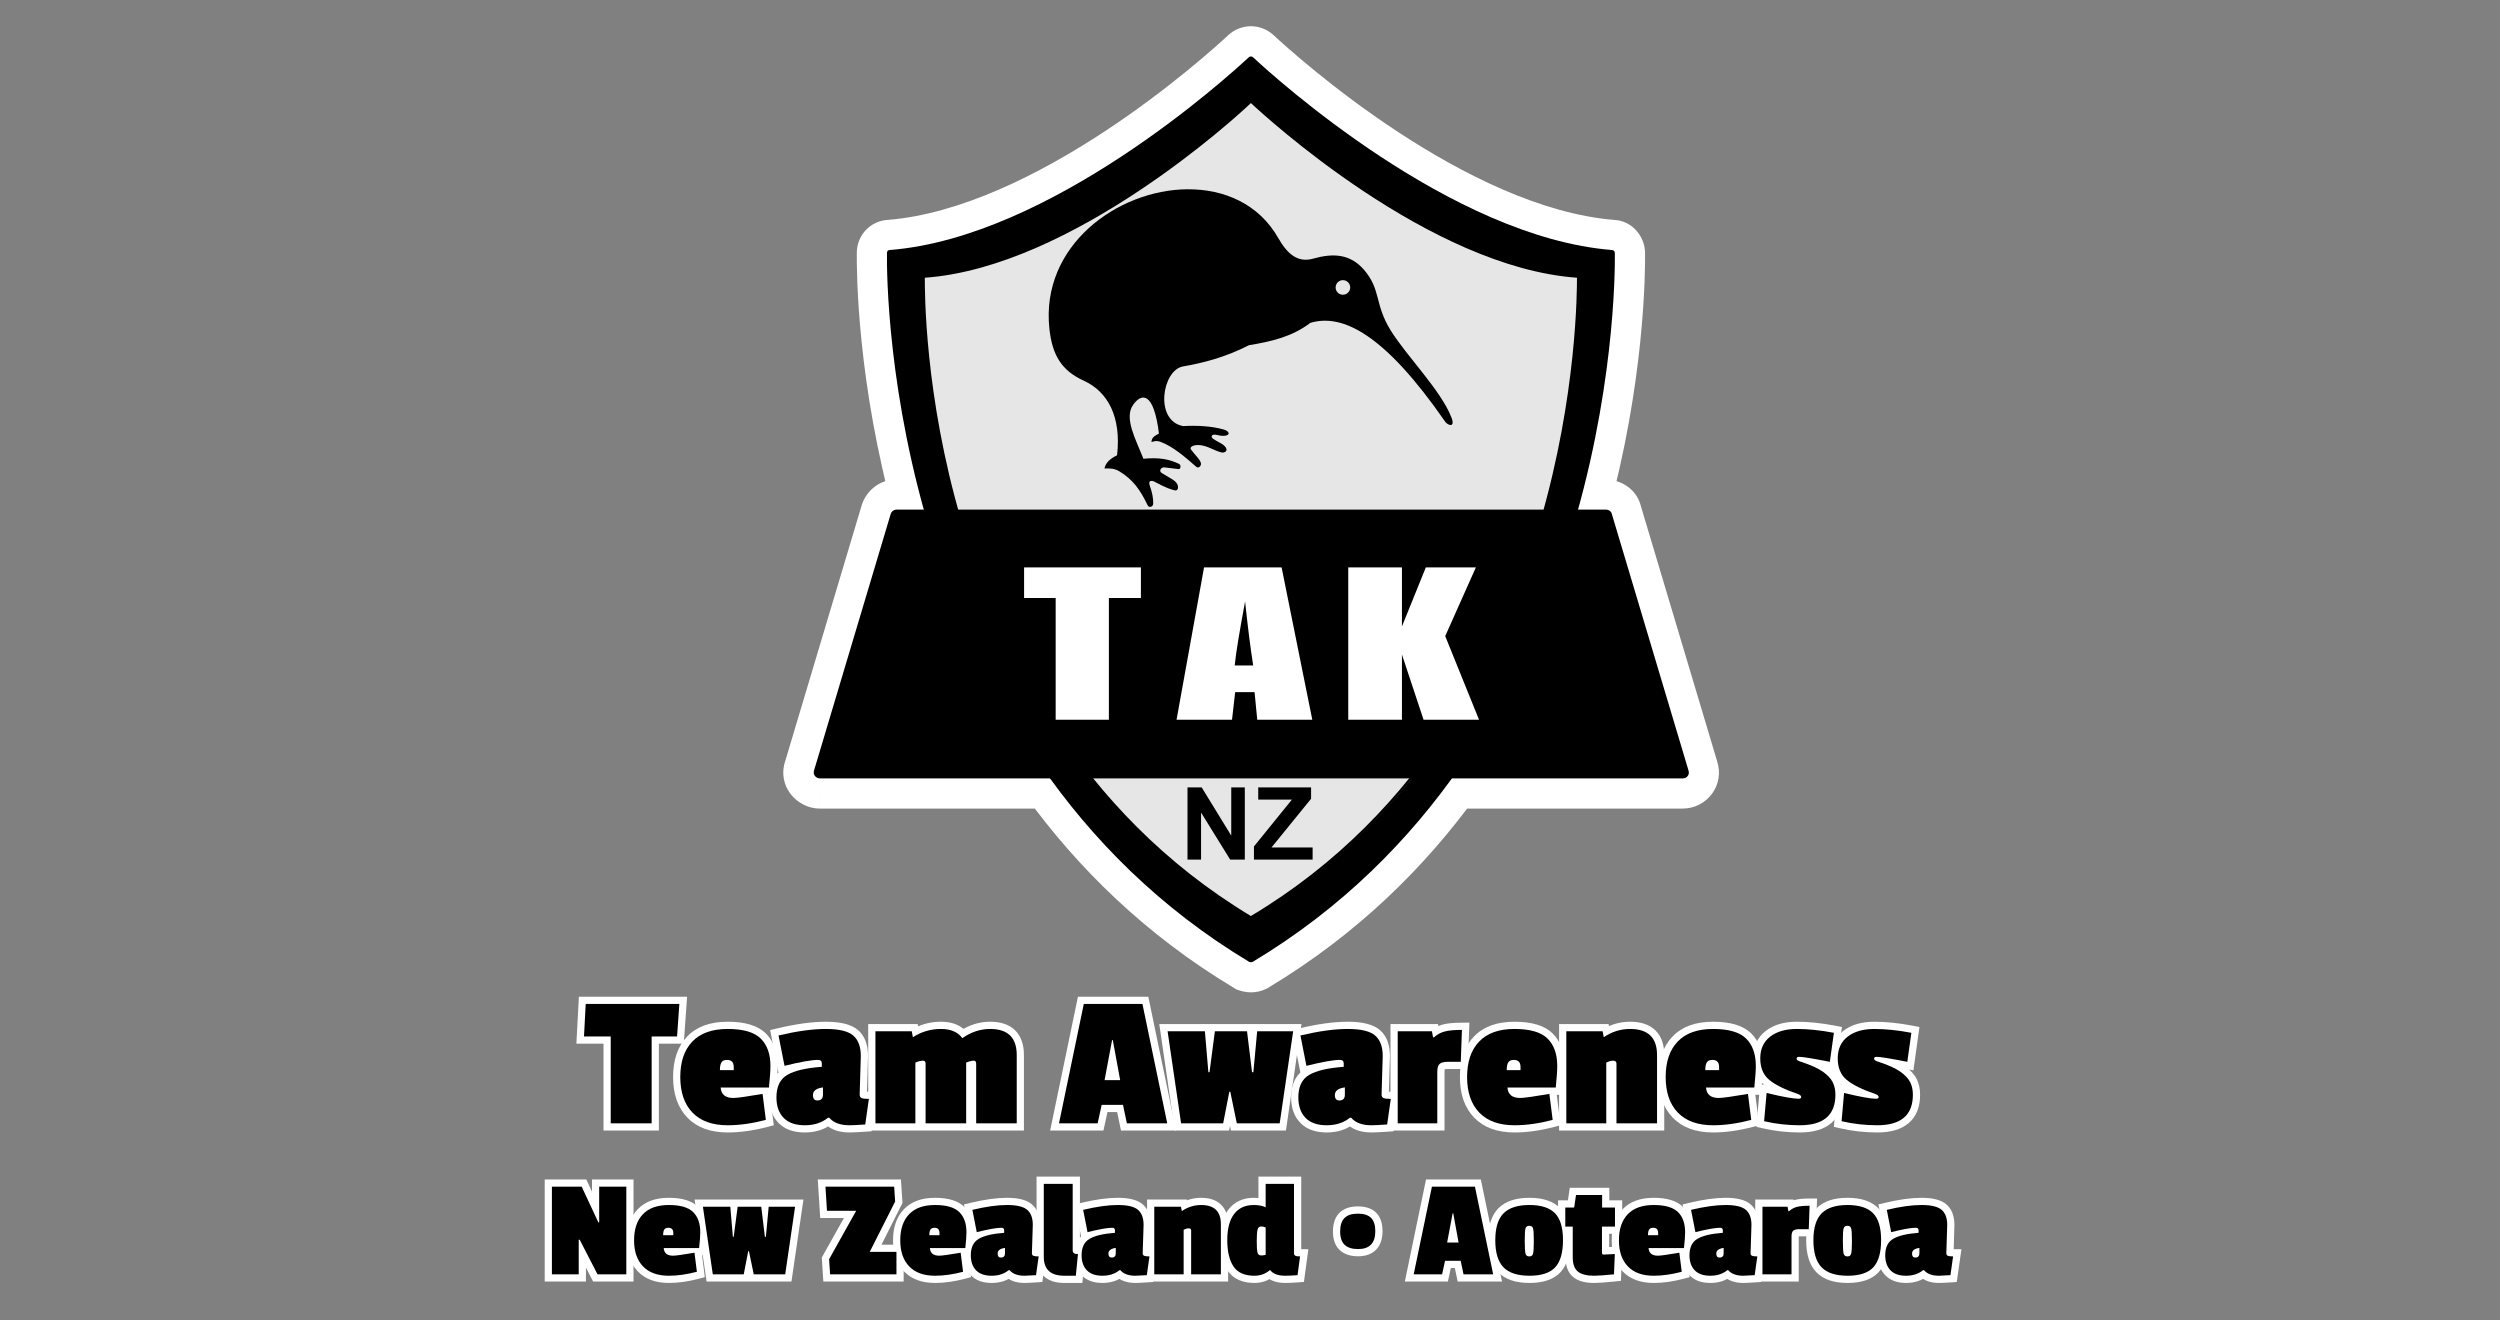<svg xmlns="http://www.w3.org/2000/svg" xmlns:xlink="http://www.w3.org/1999/xlink" width="1000" zoomAndPan="magnify" viewBox="0 0 750 396" height="528" preserveAspectRatio="xMidYMid meet" version="1.2"><rect x="0" y="0" width="750" height="396" fill="#808080" stroke="none"/><defs><clipPath id="bfd372975c"><path d="M 234 7 L 515.691 7 L 515.691 297.75 L 234 297.75 Z M 234 7 "/></clipPath></defs><g id="0efbe5e707"><path style=" stroke:none;fill-rule:evenodd;fill:#ffffff;fill-opacity:1;" d="M 435.551 233.527 C 420.633 254.133 401.176 273.324 375.793 288.559 C 375.43 288.695 375.07 288.695 374.707 288.559 C 349.348 273.312 329.902 254.117 314.988 233.527 L 245.902 233.527 C 244.684 233.527 243.738 232.344 244.145 231.164 L 267.148 154.203 C 267.266 153.816 267.488 153.5 267.812 153.258 C 268.137 153.016 268.5 152.895 268.906 152.887 L 277.121 152.887 C 266.199 113.574 266.004 81.461 266.062 75.93 C 266.062 75.406 266.332 75.008 266.875 75.008 C 315.172 71.199 368.074 23.262 374.57 17.219 C 374.66 17.125 374.762 17.055 374.879 17.004 C 374.996 16.953 375.117 16.93 375.246 16.93 C 375.375 16.93 375.496 16.953 375.617 17.004 C 375.734 17.055 375.836 17.125 375.922 17.219 C 382.418 23.262 435.32 71.199 483.621 75.008 C 484.027 75.008 484.434 75.402 484.434 75.926 C 484.492 81.457 484.297 113.574 473.387 152.887 L 481.727 152.887 C 482.539 152.887 483.352 153.41 483.484 154.203 L 506.488 231.164 C 506.895 232.348 506.082 233.527 504.73 233.527 Z M 435.551 233.527 "/><g clip-rule="nonzero" clip-path="url(#bfd372975c)"><path style=" stroke:none;fill-rule:nonzero;fill:#ffffff;fill-opacity:1;" d="M 375.816 288.551 L 379.773 296.695 L 380.133 296.52 L 380.477 296.316 Z M 435.578 233.523 L 435.578 224.469 L 430.953 224.469 L 428.242 228.215 Z M 374.734 288.551 L 370.07 296.312 L 370.961 296.848 L 371.945 297.168 Z M 315.016 233.523 L 322.352 228.215 L 319.641 224.473 L 315.016 224.473 Z M 244.172 231.16 L 252.738 234.098 L 252.797 233.926 L 252.848 233.75 Z M 267.176 154.199 L 258.609 151.258 L 258.551 151.434 L 258.5 151.613 Z M 277.148 152.883 L 277.148 161.938 L 289.059 161.938 L 285.871 150.461 Z M 266.09 75.926 L 275.145 76.027 L 275.145 75.926 Z M 266.902 75.004 L 266.902 84.059 L 267.258 84.059 L 267.617 84.031 Z M 374.598 17.219 L 380.766 23.844 L 380.836 23.781 L 380.906 23.715 Z M 375.953 17.219 L 369.641 23.715 L 369.711 23.781 L 369.781 23.844 Z M 483.648 75.004 L 482.941 84.031 L 483.293 84.059 L 483.652 84.059 Z M 484.461 75.926 L 475.406 75.926 L 475.406 76.027 Z M 473.418 152.887 L 464.691 150.465 L 461.508 161.938 L 473.418 161.938 Z M 483.512 154.199 L 474.586 155.73 L 474.68 156.27 L 474.836 156.789 Z M 506.516 231.16 L 497.836 233.754 L 497.891 233.926 L 497.949 234.102 Z M 380.477 296.312 C 407.016 280.391 427.355 260.32 442.91 238.832 L 428.238 228.215 C 413.961 247.938 395.379 266.254 371.156 280.785 Z M 371.945 297.168 C 373.641 297.715 376.652 298.207 379.77 296.695 L 371.859 280.41 C 372.953 279.879 374.105 279.609 375.324 279.598 C 376.074 279.598 376.805 279.711 377.52 279.941 Z M 307.684 238.832 C 323.23 260.301 343.555 280.367 370.066 296.305 L 379.402 280.789 C 355.195 266.238 336.629 247.922 322.352 228.211 Z M 315.016 224.469 L 245.934 224.469 L 245.934 242.574 L 315.016 242.574 Z M 245.934 224.469 C 250.266 224.469 254.559 228.785 252.738 234.098 L 235.605 228.219 C 232.973 235.895 239.164 242.578 245.93 242.578 Z M 252.852 233.75 L 275.852 156.789 L 258.5 151.605 L 235.496 228.566 Z M 275.738 157.137 C 275.488 157.84 275.141 158.488 274.691 159.082 C 274.238 159.676 273.711 160.188 273.102 160.617 C 272.492 161.051 271.832 161.375 271.121 161.602 C 270.41 161.828 269.68 161.938 268.934 161.938 L 268.934 143.832 C 263.867 143.832 260.008 147.195 258.609 151.262 Z M 268.934 161.938 L 277.148 161.938 L 277.148 143.832 L 268.934 143.832 Z M 257.039 75.82 C 256.973 81.848 257.195 114.883 268.426 155.305 L 285.875 150.461 C 275.262 112.254 275.09 81.066 275.148 76.027 Z M 266.906 65.949 C 265.438 65.945 264.035 66.254 262.707 66.879 C 261.375 67.5 260.242 68.379 259.309 69.512 C 258.57 70.418 258.004 71.422 257.617 72.52 C 257.227 73.621 257.035 74.758 257.039 75.926 L 275.148 75.926 C 275.148 77.102 274.852 79.121 273.281 81.027 C 272.5 81.98 271.547 82.723 270.43 83.254 C 269.316 83.785 268.137 84.051 266.902 84.059 Z M 368.43 10.59 C 365.375 13.434 350.938 26.559 331.449 39.391 C 311.719 52.375 288 64.262 266.191 65.984 L 267.613 84.035 C 294.105 81.945 320.988 67.957 341.41 54.516 C 362.066 40.918 377.328 27.047 380.766 23.852 Z M 382.258 10.723 C 381.324 9.809 380.254 9.109 379.047 8.613 C 377.836 8.121 376.578 7.871 375.273 7.867 C 373.969 7.871 372.711 8.117 371.504 8.613 C 370.293 9.105 369.223 9.809 368.289 10.723 L 380.906 23.711 C 380.148 24.438 379.285 25 378.312 25.391 C 377.336 25.781 376.324 25.977 375.277 25.973 C 374.227 25.977 373.215 25.781 372.242 25.391 C 371.266 25 370.402 24.438 369.645 23.711 Z M 484.363 65.98 C 462.555 64.258 438.832 52.375 419.102 39.387 C 399.613 26.555 385.176 13.43 382.121 10.59 L 369.785 23.848 C 373.223 27.043 388.484 40.91 409.145 54.512 C 429.566 67.953 456.445 81.941 482.938 84.027 Z M 493.52 75.926 C 493.52 71.062 489.695 65.949 483.652 65.949 L 483.652 84.055 C 478.422 84.055 475.41 79.738 475.41 75.922 Z M 482.145 155.309 C 493.359 114.887 493.586 81.848 493.52 75.824 L 475.41 76.031 C 475.469 81.066 475.293 112.262 464.691 150.469 Z M 473.422 161.941 L 481.758 161.941 L 481.758 143.836 L 473.422 143.836 Z M 481.758 161.941 C 480.238 161.941 478.859 161.5 477.625 160.613 C 476.816 160.031 476.152 159.316 475.629 158.473 C 475.105 157.625 474.758 156.715 474.594 155.734 L 492.445 152.672 C 491.359 146.359 485.668 143.836 481.758 143.836 Z M 474.84 156.793 L 497.844 233.754 L 515.199 228.57 L 492.195 151.609 Z M 497.949 234.102 C 497.574 232.98 497.473 231.832 497.652 230.664 C 497.832 229.492 498.27 228.43 498.965 227.473 C 499.637 226.539 500.48 225.809 501.5 225.281 C 502.523 224.75 503.605 224.48 504.758 224.473 L 504.758 242.574 C 512.176 242.574 517.551 235.418 515.082 228.219 Z M 504.754 224.473 L 435.578 224.473 L 435.578 242.574 L 504.758 242.574 Z M 504.754 224.473 "/></g><path style=" stroke:none;fill-rule:nonzero;fill:#000000;fill-opacity:1;" d="M 375.812 288.555 C 483.508 223.938 484.59 87.879 484.457 75.93 C 484.457 75.406 484.051 75.008 483.645 75.008 C 435.344 71.199 382.445 23.262 375.949 17.219 C 375.859 17.125 375.758 17.055 375.641 17.004 C 375.523 16.953 375.398 16.93 375.27 16.93 C 375.145 16.93 375.02 16.953 374.902 17.004 C 374.785 17.055 374.684 17.125 374.594 17.219 C 368.102 23.262 315.199 71.199 266.898 75.008 C 266.355 75.008 266.086 75.402 266.086 75.926 C 265.949 87.879 267.035 223.805 374.73 288.551 C 375.09 288.691 375.449 288.691 375.809 288.551 "/><path style=" stroke:none;fill-rule:nonzero;fill:#e6e6e6;fill-opacity:1;" d="M 375.414 275.301 C 477.293 214.629 473.641 82.902 473.641 82.902 C 427.098 79.75 375.414 30.367 375.414 30.367 C 375.414 30.367 323.73 79.879 277.188 82.902 C 277.055 82.902 273.535 214.496 375.414 275.301 "/><path style=" stroke:none;fill-rule:nonzero;fill:#000000;fill-opacity:1;" d="M 375.402 275.723 L 375.133 275.59 C 322.367 244.203 298.418 193.375 287.598 156.34 C 275.824 116.285 276.637 83.191 276.637 82.797 L 276.637 82.402 L 277.043 82.402 C 322.902 79.383 374.586 30.395 374.996 29.996 L 375.266 29.734 L 375.535 29.996 C 376.074 30.52 427.758 79.379 473.492 82.402 L 473.895 82.402 L 473.895 82.793 C 473.895 83.188 474.707 116.281 462.934 156.34 C 452.113 193.375 428.164 244.07 375.398 275.59 Z M 277.445 83.32 C 277.445 87.133 277.312 118.52 288.406 156.211 C 299.23 192.984 323.047 243.414 375.266 274.805 C 427.629 243.547 451.441 193.113 462.129 156.207 C 473.09 118.516 473.09 86.996 473.09 83.32 C 428.844 80.168 379.602 34.984 375.266 30.914 C 371.074 34.984 321.688 80.164 277.445 83.32 Z M 277.445 83.32 "/><path style=" stroke:none;fill-rule:nonzero;fill:#000000;fill-opacity:1;" d="M 504.789 233.523 L 245.969 233.523 C 244.75 233.523 243.805 232.34 244.207 231.16 L 267.207 154.199 C 267.328 153.812 267.551 153.5 267.875 153.258 C 268.199 153.016 268.562 152.891 268.969 152.887 L 481.793 152.887 C 482.602 152.887 483.414 153.41 483.551 154.199 L 506.555 231.16 C 506.957 232.344 506.148 233.523 504.793 233.523 Z M 504.789 233.523 "/><path style=" stroke:none;fill-rule:nonzero;fill:#ffffff;fill-opacity:1;" d="M 342.27 170.211 L 342.27 179.406 L 332.664 179.406 L 332.664 215.914 L 316.699 215.914 L 316.699 179.406 L 307.227 179.406 L 307.227 170.211 Z M 384.48 170.211 L 393.684 215.914 L 377.176 215.914 L 376.367 207.645 L 370.551 207.645 L 369.605 215.914 L 352.965 215.914 L 361.215 170.211 Z M 375.957 199.633 C 375.148 194.512 374.336 188.078 373.523 180.457 C 371.898 189.254 370.816 195.555 370.41 199.633 Z M 442.766 170.211 L 433.566 190.832 L 443.711 215.918 L 427.07 215.918 L 420.578 196.348 L 420.578 215.918 L 404.477 215.918 L 404.477 170.211 L 420.578 170.211 L 420.578 187.941 L 427.75 170.211 Z M 442.766 170.211 "/><path style=" stroke:none;fill-rule:nonzero;fill:#000000;fill-opacity:1;" d="M 356.254 56.777 C 335.27 56.93 312.16 73.668 314.812 98.57 C 315.664 106.566 318.484 111.184 325.145 114.215 C 332.332 117.492 336.438 125.016 335.125 136.578 C 333.16 137.543 331.68 138.762 331.336 140.539 C 332.832 140.508 334.297 140.477 335.812 141.398 C 339.836 143.848 342.008 146.816 344.32 151.641 C 344.66 152.348 345.941 152.199 345.969 151.031 C 346.004 149.355 345.602 147.574 344.934 145.699 C 344.348 144.055 345.539 144.117 346.305 144.492 C 347.57 145.109 349.539 146.359 352.32 147.086 C 353.387 147.363 353.508 146.316 353.355 145.703 C 352.988 144.215 351.176 143.551 348.5 141.895 C 347.547 141.305 348.316 139.969 349.523 140.242 L 353.531 140.723 C 354.195 140.875 354.434 139.512 353.703 139.164 C 350.895 137.816 347.984 137.164 343.035 137.621 C 340.738 131.824 337.133 125.422 339.934 121.453 C 342.434 117.902 346.113 117.344 347.684 130.062 C 346.695 130.676 345.461 131.059 345.441 132.641 C 346.863 132.078 347.66 132.363 348.371 132.641 C 351.918 134.023 355.395 136.961 358.859 140.027 C 359.598 140.68 360.527 139.688 360.242 138.832 C 359.816 137.547 358.648 136.723 357.312 134.867 C 356.672 133.98 358.312 133.473 359.469 133.508 C 362.211 133.586 364 135.145 366.434 135.73 C 367.32 135.941 368.363 135.34 367.805 134.359 C 367.117 133.156 365.23 132.555 364.008 131.703 C 363.145 131.105 363.41 130.293 364.543 130.398 C 365.312 130.469 366.223 130.848 367.293 130.75 C 369.262 130.566 368.82 129.332 367.121 128.855 C 363.352 127.805 359.223 127.605 354.906 127.82 C 346.227 126.164 348.66 111.012 354.906 109.93 C 360.762 108.914 367.375 107.289 374.695 103.562 C 381.168 102.492 387.535 101.098 393.102 96.863 C 402.625 94 415.258 100.051 433.547 126.5 C 434.324 127.625 436.68 128.465 435.434 125.242 C 432.285 117.098 421.93 106.762 417.188 99.09 C 412.316 91.215 414.348 86.965 409.277 81.027 C 405.055 76.082 399.867 75.922 393.961 77.59 C 389.312 78.902 386.191 76.184 383.469 71.398 C 377.656 61.18 367.242 56.703 356.25 56.785 M 402.867 84.039 C 403.059 84.039 403.25 84.062 403.434 84.113 C 403.621 84.164 403.797 84.234 403.965 84.332 C 404.133 84.426 404.281 84.543 404.418 84.676 C 404.555 84.812 404.672 84.965 404.77 85.129 C 404.867 85.297 404.938 85.473 404.988 85.66 C 405.039 85.844 405.066 86.035 405.066 86.227 C 405.066 86.418 405.043 86.609 404.992 86.793 C 404.945 86.98 404.871 87.156 404.777 87.324 C 404.582 87.664 404.312 87.93 403.973 88.129 C 403.637 88.324 403.27 88.426 402.879 88.426 C 402.688 88.426 402.496 88.402 402.312 88.352 C 402.125 88.305 401.949 88.23 401.781 88.133 C 401.613 88.039 401.461 87.922 401.324 87.789 C 401.188 87.652 401.074 87.5 400.977 87.336 C 400.879 87.168 400.805 86.992 400.754 86.805 C 400.703 86.621 400.68 86.43 400.68 86.238 C 400.68 86.047 400.703 85.855 400.754 85.672 C 400.801 85.484 400.875 85.309 400.969 85.141 C 401.164 84.801 401.434 84.535 401.77 84.336 C 402.109 84.141 402.477 84.043 402.867 84.039 "/><path style=" stroke:none;fill-rule:nonzero;fill:#000000;fill-opacity:1;" d="M 356.25 257.883 L 356.25 236.223 L 360.508 236.223 L 369.375 250.688 L 369.375 236.223 L 373.441 236.223 L 373.441 257.883 L 369.051 257.883 L 360.316 243.758 L 360.316 257.883 Z M 376.184 257.883 L 376.184 253.938 L 387.562 239.887 L 377.469 239.887 L 377.469 236.223 L 393.328 236.223 L 393.328 239.621 L 381.457 254.234 L 393.785 254.234 L 393.785 257.887 Z M 376.184 257.883 "/><g style="fill:#ffffff;fill-opacity:1;"><g transform="translate(175.776, 337)"><path style="stroke:none" d="M 27.336 -23.906 L 19.723 -23.906 L 19.723 -26.066 L 21.887 -26.066 L 21.887 2.164 L 5.277 2.164 L 5.277 -26.066 L 7.441 -26.066 L 7.441 -23.906 L -2.859 -23.906 L -2.109 -37.977 L 30.352 -37.977 L 29.352 -23.906 Z M 27.336 -28.23 L 27.336 -26.066 L 25.18 -26.223 L 25.871 -35.969 L 28.027 -35.812 L 28.027 -33.652 L -0.059 -33.652 L -0.059 -35.812 L 2.102 -35.699 L 1.582 -25.953 L -0.578 -26.066 L -0.578 -28.23 L 9.602 -28.23 L 9.602 0 L 7.441 0 L 7.441 -2.164 L 19.723 -2.164 L 19.723 0 L 17.562 0 L 17.562 -28.23 Z M 27.336 -28.23 "/></g></g><g style="fill:#ffffff;fill-opacity:1;"><g transform="translate(203.227, 337)"><path style="stroke:none" d="M 14.879 -16.867 C 14.809 -16.867 14.75 -16.863 14.711 -16.859 L 14.703 -16.855 C 14.715 -16.859 14.727 -16.863 14.742 -16.871 C 14.867 -16.926 14.969 -17.02 15.047 -17.148 C 15.031 -17.117 15.008 -17.039 14.98 -16.906 C 14.934 -16.66 14.906 -16.352 14.906 -15.977 L 12.746 -15.977 L 12.746 -18.137 L 16.898 -18.137 L 16.898 -15.977 L 14.734 -15.977 L 14.734 -16.898 C 14.734 -17.031 14.727 -17.125 14.711 -17.18 C 14.727 -17.133 14.762 -17.074 14.82 -17.012 C 14.895 -16.938 14.969 -16.887 15.043 -16.859 C 15.023 -16.867 14.969 -16.867 14.879 -16.867 Z M 14.879 -21.195 C 16.172 -21.195 17.203 -20.789 17.965 -19.984 C 18.695 -19.211 19.059 -18.184 19.059 -16.898 L 19.059 -13.812 L 10.582 -13.812 L 10.582 -15.977 C 10.582 -17.422 10.844 -18.566 11.363 -19.414 C 11.75 -20.043 12.285 -20.512 12.973 -20.816 C 13.531 -21.07 14.168 -21.195 14.879 -21.195 Z M -1.297 -13.898 C -1.297 -19.051 0.102 -23.098 2.906 -26.031 C 5.734 -28.996 9.793 -30.48 15.082 -30.48 C 20.344 -30.48 24.16 -29.309 26.523 -26.969 C 28.891 -24.625 30.074 -21.363 30.074 -17.188 C 30.074 -15.688 29.918 -13.457 29.602 -10.496 L 29.395 -8.562 L 12.977 -8.562 L 12.977 -10.727 L 15.133 -10.887 C 15.164 -10.465 15.258 -10.191 15.414 -10.066 C 15.648 -9.871 16.105 -9.773 16.781 -9.773 C 17.773 -9.773 20.574 -10.168 25.184 -10.957 L 27.41 -11.336 L 28.91 0.57 L 27.082 1.055 C 22.824 2.176 18.836 2.738 15.109 2.738 C 9.883 2.738 5.836 1.25 2.969 -1.73 C 0.125 -4.688 -1.297 -8.742 -1.297 -13.898 Z M 3.027 -13.898 C 3.027 -9.906 4.047 -6.848 6.086 -4.73 C 8.102 -2.633 11.109 -1.586 15.109 -1.586 C 18.461 -1.586 22.082 -2.102 25.977 -3.129 L 26.527 -1.039 L 24.383 -0.77 L 23.402 -8.555 L 25.547 -8.824 L 25.914 -6.691 C 21.062 -5.863 18.02 -5.449 16.781 -5.449 C 15.074 -5.449 13.707 -5.871 12.672 -6.719 C 11.559 -7.629 10.941 -8.91 10.82 -10.566 L 10.648 -12.891 L 27.453 -12.891 L 27.453 -10.727 L 25.301 -10.957 C 25.602 -13.762 25.75 -15.84 25.75 -17.188 C 25.75 -20.16 24.992 -22.398 23.48 -23.895 C 21.957 -25.402 19.16 -26.152 15.082 -26.152 C 11.027 -26.152 8.012 -25.117 6.035 -23.047 C 4.031 -20.945 3.027 -17.898 3.027 -13.898 Z M 3.027 -13.898 "/></g></g><g style="fill:#ffffff;fill-opacity:1;"><g transform="translate(232.119, 337)"><path style="stroke:none" d="M 28.285 -20.121 L 27.941 -8.586 L 25.777 -8.652 L 27.941 -8.652 C 27.941 -8.762 27.898 -8.895 27.812 -9.047 C 27.672 -9.293 27.48 -9.469 27.238 -9.57 L 27.234 -9.578 C 27.297 -9.562 27.383 -9.551 27.484 -9.535 C 27.762 -9.504 28.113 -9.488 28.547 -9.488 L 31.043 -9.488 L 29.344 2.387 L 27.594 2.504 C 25.242 2.66 23.637 2.738 22.781 2.738 C 19.305 2.738 16.719 1.734 15.016 -0.277 L 16.668 -1.672 L 16.668 0.488 L 16.262 0.488 L 16.262 -1.672 L 17.629 0.008 C 15.383 1.828 12.613 2.738 9.312 2.738 C 5.918 2.738 3.285 1.781 1.422 -0.133 C -0.43 -2.035 -1.355 -4.586 -1.355 -7.785 C -1.355 -9.73 -1.012 -11.414 -0.324 -12.836 C 0.41 -14.355 1.508 -15.543 2.977 -16.402 C 5.438 -17.84 9.199 -18.742 14.262 -19.113 L 14.418 -16.957 L 12.254 -16.957 L 12.254 -17.992 C 12.254 -17.922 12.273 -17.832 12.309 -17.73 C 12.379 -17.531 12.496 -17.355 12.656 -17.203 C 12.805 -17.059 12.973 -16.961 13.148 -16.906 C 13.227 -16.879 13.281 -16.867 13.32 -16.867 C 11.539 -16.867 8.348 -16.293 3.754 -15.145 L 1.547 -14.594 L -1.082 -27.98 L 0.941 -28.461 C 6.605 -29.805 11.5 -30.48 15.629 -30.48 C 20.125 -30.48 23.332 -29.652 25.258 -27.996 C 27.277 -26.258 28.289 -23.652 28.289 -20.184 L 28.289 -20.152 Z M 23.965 -20.25 L 26.125 -20.184 L 23.961 -20.184 C 23.961 -22.332 23.453 -23.84 22.438 -24.719 C 21.941 -25.141 21.18 -25.477 20.152 -25.723 C 18.945 -26.012 17.438 -26.152 15.629 -26.152 C 11.84 -26.152 7.277 -25.52 1.941 -24.25 L 1.441 -26.355 L 3.562 -26.773 L 5.352 -17.66 L 3.23 -17.242 L 2.703 -19.344 C 7.645 -20.578 11.184 -21.195 13.32 -21.195 C 14.262 -21.195 15.031 -20.91 15.633 -20.344 C 16.266 -19.742 16.582 -18.961 16.582 -17.992 L 16.582 -14.945 L 14.574 -14.797 C 10.18 -14.477 7.039 -13.766 5.156 -12.664 C 4.449 -12.254 3.922 -11.684 3.57 -10.953 C 3.168 -10.125 2.969 -9.07 2.969 -7.785 C 2.969 -5.758 3.488 -4.215 4.52 -3.152 C 5.535 -2.109 7.137 -1.586 9.312 -1.586 C 11.59 -1.586 13.453 -2.176 14.898 -3.352 L 15.496 -3.836 L 17.672 -3.836 L 18.316 -3.07 C 19.156 -2.082 20.641 -1.586 22.781 -1.586 C 23.539 -1.586 25.051 -1.66 27.309 -1.812 L 27.453 0.348 L 25.312 0.039 L 26.406 -7.629 L 28.547 -7.324 L 28.547 -5.16 C 27.215 -5.16 26.207 -5.305 25.531 -5.598 C 24.883 -5.875 24.391 -6.312 24.051 -6.914 C 23.762 -7.422 23.617 -8 23.617 -8.652 L 23.617 -8.684 Z M 13.09 -9.027 C 13.125 -9.027 13.148 -9.027 13.168 -9.031 C 13.156 -9.027 13.141 -9.023 13.117 -9.016 C 13 -8.977 12.891 -8.902 12.789 -8.797 C 12.699 -8.703 12.633 -8.602 12.602 -8.5 C 12.598 -8.488 12.598 -8.48 12.594 -8.477 C 12.594 -8.477 12.594 -8.48 12.594 -8.484 C 12.598 -8.512 12.602 -8.547 12.602 -8.594 L 12.602 -10.785 L 14.766 -10.785 L 15.051 -8.641 C 14.434 -8.559 14.027 -8.441 13.832 -8.293 C 13.895 -8.34 13.926 -8.402 13.926 -8.477 C 13.926 -8.402 13.93 -8.355 13.934 -8.344 C 13.906 -8.438 13.852 -8.535 13.77 -8.641 C 13.645 -8.789 13.496 -8.898 13.324 -8.969 C 13.23 -9.008 13.152 -9.027 13.09 -9.027 Z M 13.09 -4.699 C 11.969 -4.699 11.078 -5.098 10.426 -5.895 C 9.875 -6.562 9.602 -7.422 9.602 -8.477 C 9.602 -9.82 10.133 -10.902 11.195 -11.719 C 12 -12.34 13.094 -12.742 14.477 -12.93 L 16.926 -13.258 L 16.926 -8.594 C 16.926 -7.434 16.586 -6.5 15.902 -5.793 C 15.195 -5.062 14.262 -4.699 13.09 -4.699 Z M 13.09 -4.699 "/></g></g><g style="fill:#ffffff;fill-opacity:1;"><g transform="translate(260.896, 337)"><path style="stroke:none" d="M 36.16 -30.48 C 39.402 -30.48 41.898 -29.617 43.648 -27.895 C 45.402 -26.164 46.281 -23.691 46.281 -20.473 L 46.281 2.164 L 29.789 2.164 L 29.789 -17.879 C 29.789 -17.855 29.793 -17.812 29.809 -17.758 C 29.852 -17.59 29.93 -17.43 30.047 -17.273 C 30.215 -17.051 30.426 -16.883 30.684 -16.766 C 30.875 -16.68 31.066 -16.637 31.258 -16.637 C 30.93 -16.637 30.441 -16.5 29.781 -16.227 L 28.949 -18.223 L 31.113 -18.223 L 31.113 2.164 L 14.621 2.164 L 14.621 -17.879 C 14.621 -17.84 14.629 -17.785 14.648 -17.715 C 14.695 -17.535 14.785 -17.367 14.918 -17.207 C 15.086 -17 15.293 -16.844 15.539 -16.742 C 15.711 -16.672 15.875 -16.637 16.031 -16.637 C 15.652 -16.637 15.184 -16.512 14.621 -16.254 L 13.727 -18.223 L 15.887 -18.223 L 15.887 2.164 L -0.434 2.164 L -0.434 -29.789 L 14.414 -29.789 L 15.098 -26.246 L 12.977 -25.836 L 11.809 -27.656 C 14.738 -29.539 17.918 -30.48 21.34 -30.48 C 25.082 -30.48 27.824 -29.254 29.562 -26.797 L 27.797 -25.547 L 26.551 -27.316 C 29.539 -29.426 32.742 -30.48 36.16 -30.48 Z M 36.16 -26.152 C 33.656 -26.152 31.285 -25.363 29.043 -23.781 L 27.281 -22.535 L 26.031 -24.297 C 25.156 -25.535 23.594 -26.152 21.34 -26.152 C 18.762 -26.152 16.363 -25.441 14.145 -24.016 L 11.461 -22.293 L 10.508 -27.215 L 12.629 -27.625 L 12.629 -25.461 L 1.73 -25.461 L 1.73 -27.625 L 3.895 -27.625 L 3.895 0 L 1.73 0 L 1.73 -2.164 L 13.727 -2.164 L 13.727 0 L 11.562 0 L 11.562 -19.617 L 12.832 -20.191 C 13.961 -20.707 15.027 -20.965 16.031 -20.965 C 16.969 -20.965 17.715 -20.621 18.273 -19.934 C 18.723 -19.383 18.945 -18.699 18.945 -17.879 L 18.945 0 L 16.781 0 L 16.781 -2.164 L 28.949 -2.164 L 28.949 0 L 26.789 0 L 26.789 -19.668 L 28.121 -20.219 C 29.309 -20.715 30.355 -20.965 31.258 -20.965 C 32.211 -20.965 32.961 -20.598 33.508 -19.867 C 33.91 -19.328 34.113 -18.668 34.113 -17.879 L 34.113 0 L 31.949 0 L 31.949 -2.164 L 44.117 -2.164 L 44.117 0 L 41.957 0 L 41.957 -20.473 C 41.957 -22.484 41.508 -23.934 40.609 -24.816 C 39.707 -25.707 38.223 -26.152 36.16 -26.152 Z M 36.16 -26.152 "/></g></g><g style="fill:#ffffff;fill-opacity:1;"><g transform="translate(317.701, 337)"><path style="stroke:none" d="M 32.469 2.164 L 18.598 2.164 L 17.086 -5.094 L 19.203 -5.535 L 19.203 -3.375 L 12.805 -3.375 L 12.805 -5.535 L 14.914 -5.074 L 13.332 2.164 L -2.656 2.164 L 5.68 -37.977 L 26.789 -37.977 L 35.129 2.164 Z M 32.469 -2.164 L 32.469 0 L 30.352 0.441 L 22.91 -35.375 L 25.031 -35.812 L 25.031 -33.652 L 7.441 -33.652 L 7.441 -35.812 L 9.559 -35.375 L 2.117 0.441 L 0 0 L 0 -2.164 L 11.594 -2.164 L 11.594 0 L 9.48 -0.461 L 11.062 -7.699 L 20.965 -7.699 L 22.477 -0.441 L 20.359 0 L 20.359 -2.164 Z M 16.211 -12.586 L 14.02 -24.582 L 16.148 -24.973 L 16.148 -22.809 L 15.918 -22.809 L 15.918 -24.973 L 18.043 -24.574 L 15.793 -12.578 L 13.668 -12.977 L 13.668 -15.141 L 18.34 -15.141 L 18.34 -12.977 Z M 20.934 -10.812 L 11.062 -10.812 L 14.121 -27.133 L 17.953 -27.133 L 20.469 -13.363 Z M 20.934 -10.812 "/></g></g><g style="fill:#ffffff;fill-opacity:1;"><g transform="translate(350.169, 337)"><path style="stroke:none" d="M 39.914 -27.312 L 35.609 2.164 L 19.117 2.164 L 16.797 -9.02 L 18.918 -9.457 L 18.918 -7.297 L 18.629 -7.297 L 18.629 -9.457 L 20.75 -9.043 L 18.562 2.164 L 2.281 2.164 L -2.387 -29.789 L 13.293 -29.789 L 14.496 -15.523 L 12.34 -15.34 L 12.34 -17.504 L 12.688 -17.504 L 12.688 -15.34 L 10.543 -15.621 L 12.406 -29.789 L 25.848 -29.789 L 27.578 -15.602 L 25.434 -15.34 L 25.434 -17.504 L 25.836 -17.504 L 25.836 -15.34 L 23.684 -15.543 L 25.02 -29.789 L 40.277 -29.789 Z M 35.637 -27.938 L 37.773 -27.625 L 37.773 -25.461 L 26.992 -25.461 L 26.992 -27.625 L 29.145 -27.422 L 27.805 -13.18 L 23.52 -13.18 L 21.785 -27.363 L 23.934 -27.625 L 23.934 -25.461 L 14.301 -25.461 L 14.301 -27.625 L 16.445 -27.344 L 14.586 -13.18 L 10.355 -13.18 L 9.148 -27.441 L 11.305 -27.625 L 11.305 -25.461 L 0.117 -25.461 L 0.117 -27.625 L 2.254 -27.938 L 6.293 -0.312 L 4.152 0 L 4.152 -2.164 L 16.781 -2.164 L 16.781 0 L 14.66 -0.414 L 16.848 -11.621 L 20.676 -11.621 L 22.996 -0.438 L 20.879 0 L 20.879 -2.164 L 33.738 -2.164 L 33.738 0 L 31.598 -0.312 Z M 35.637 -27.938 "/></g></g><g style="fill:#ffffff;fill-opacity:1;"><g transform="translate(388.692, 337)"><path style="stroke:none" d="M 28.285 -20.121 L 27.941 -8.586 L 25.777 -8.652 L 27.941 -8.652 C 27.941 -8.762 27.898 -8.895 27.812 -9.047 C 27.672 -9.293 27.48 -9.469 27.238 -9.57 L 27.234 -9.578 C 27.297 -9.562 27.383 -9.551 27.484 -9.535 C 27.762 -9.504 28.113 -9.488 28.547 -9.488 L 31.043 -9.488 L 29.344 2.387 L 27.594 2.504 C 25.242 2.66 23.637 2.738 22.781 2.738 C 19.305 2.738 16.719 1.734 15.016 -0.277 L 16.668 -1.672 L 16.668 0.488 L 16.262 0.488 L 16.262 -1.672 L 17.629 0.008 C 15.383 1.828 12.613 2.738 9.312 2.738 C 5.918 2.738 3.285 1.781 1.422 -0.133 C -0.43 -2.035 -1.355 -4.586 -1.355 -7.785 C -1.355 -9.73 -1.012 -11.414 -0.324 -12.836 C 0.41 -14.355 1.508 -15.543 2.977 -16.402 C 5.438 -17.84 9.199 -18.742 14.262 -19.113 L 14.418 -16.957 L 12.254 -16.957 L 12.254 -17.992 C 12.254 -17.922 12.273 -17.832 12.309 -17.73 C 12.379 -17.531 12.496 -17.355 12.656 -17.203 C 12.805 -17.059 12.973 -16.961 13.148 -16.906 C 13.227 -16.879 13.281 -16.867 13.32 -16.867 C 11.539 -16.867 8.348 -16.293 3.754 -15.145 L 1.547 -14.594 L -1.082 -27.98 L 0.941 -28.461 C 6.605 -29.805 11.5 -30.48 15.629 -30.48 C 20.125 -30.48 23.332 -29.652 25.258 -27.996 C 27.277 -26.258 28.289 -23.652 28.289 -20.184 L 28.289 -20.152 Z M 23.965 -20.25 L 26.125 -20.184 L 23.961 -20.184 C 23.961 -22.332 23.453 -23.84 22.438 -24.719 C 21.941 -25.141 21.18 -25.477 20.152 -25.723 C 18.945 -26.012 17.438 -26.152 15.629 -26.152 C 11.84 -26.152 7.277 -25.52 1.941 -24.25 L 1.441 -26.355 L 3.562 -26.773 L 5.352 -17.66 L 3.23 -17.242 L 2.703 -19.344 C 7.645 -20.578 11.184 -21.195 13.32 -21.195 C 14.262 -21.195 15.031 -20.91 15.633 -20.344 C 16.266 -19.742 16.582 -18.961 16.582 -17.992 L 16.582 -14.945 L 14.574 -14.797 C 10.18 -14.477 7.039 -13.766 5.156 -12.664 C 4.449 -12.254 3.922 -11.684 3.57 -10.953 C 3.168 -10.125 2.969 -9.07 2.969 -7.785 C 2.969 -5.758 3.488 -4.215 4.52 -3.152 C 5.535 -2.109 7.137 -1.586 9.312 -1.586 C 11.59 -1.586 13.453 -2.176 14.898 -3.352 L 15.496 -3.836 L 17.672 -3.836 L 18.316 -3.07 C 19.156 -2.082 20.641 -1.586 22.781 -1.586 C 23.539 -1.586 25.051 -1.66 27.309 -1.812 L 27.453 0.348 L 25.312 0.039 L 26.406 -7.629 L 28.547 -7.324 L 28.547 -5.16 C 27.215 -5.16 26.207 -5.305 25.531 -5.598 C 24.883 -5.875 24.391 -6.312 24.051 -6.914 C 23.762 -7.422 23.617 -8 23.617 -8.652 L 23.617 -8.684 Z M 13.09 -9.027 C 13.125 -9.027 13.148 -9.027 13.168 -9.031 C 13.156 -9.027 13.141 -9.023 13.117 -9.016 C 13 -8.977 12.891 -8.902 12.789 -8.797 C 12.699 -8.703 12.633 -8.602 12.602 -8.5 C 12.598 -8.488 12.598 -8.48 12.594 -8.477 C 12.594 -8.477 12.594 -8.48 12.594 -8.484 C 12.598 -8.512 12.602 -8.547 12.602 -8.594 L 12.602 -10.785 L 14.766 -10.785 L 15.051 -8.641 C 14.434 -8.559 14.027 -8.441 13.832 -8.293 C 13.895 -8.34 13.926 -8.402 13.926 -8.477 C 13.926 -8.402 13.93 -8.355 13.934 -8.344 C 13.906 -8.438 13.852 -8.535 13.77 -8.641 C 13.645 -8.789 13.496 -8.898 13.324 -8.969 C 13.23 -9.008 13.152 -9.027 13.09 -9.027 Z M 13.09 -4.699 C 11.969 -4.699 11.078 -5.098 10.426 -5.895 C 9.875 -6.562 9.602 -7.422 9.602 -8.477 C 9.602 -9.82 10.133 -10.902 11.195 -11.719 C 12 -12.34 13.094 -12.742 14.477 -12.93 L 16.926 -13.258 L 16.926 -8.594 C 16.926 -7.434 16.586 -6.5 15.902 -5.793 C 15.195 -5.062 14.262 -4.699 13.09 -4.699 Z M 13.09 -4.699 "/></g></g><g style="fill:#ffffff;fill-opacity:1;"><g transform="translate(417.469, 337)"><path style="stroke:none" d="M 15.887 -15.457 L 15.887 2.164 L -0.316 2.164 L -0.316 -29.789 L 13.906 -29.789 L 14.582 -26.18 L 12.457 -25.777 L 12.457 -27.941 L 12.688 -27.941 L 12.688 -25.777 L 11.227 -27.375 C 12.406 -28.453 13.762 -29.203 15.289 -29.625 C 16.668 -30.004 18.605 -30.191 21.109 -30.191 L 23.352 -30.191 L 22.848 -16.293 L 16.84 -16.293 C 16.449 -16.293 16.141 -16.262 15.918 -16.203 C 15.859 -16.188 15.82 -16.176 15.797 -16.164 C 15.816 -16.176 15.848 -16.195 15.879 -16.227 C 15.93 -16.273 15.969 -16.316 15.992 -16.363 L 15.996 -16.363 C 15.988 -16.348 15.98 -16.328 15.973 -16.305 C 15.918 -16.109 15.887 -15.824 15.887 -15.457 Z M 11.562 -15.457 C 11.562 -17.242 12.027 -18.562 12.957 -19.414 C 13.832 -20.215 15.125 -20.617 16.84 -20.617 L 20.762 -20.617 L 20.762 -18.453 L 18.602 -18.531 L 18.945 -28.105 L 21.109 -28.027 L 21.109 -25.867 C 18.996 -25.867 17.438 -25.727 16.43 -25.453 C 15.574 -25.219 14.816 -24.797 14.148 -24.184 L 13.527 -23.617 L 10.664 -23.617 L 9.984 -27.227 L 12.109 -27.625 L 12.109 -25.461 L 1.844 -25.461 L 1.844 -27.625 L 4.008 -27.625 L 4.008 0 L 1.844 0 L 1.844 -2.164 L 13.727 -2.164 L 13.727 0 L 11.562 0 Z M 11.562 -15.457 "/></g></g><g style="fill:#ffffff;fill-opacity:1;"><g transform="translate(439.268, 337)"><path style="stroke:none" d="M 14.879 -16.867 C 14.809 -16.867 14.75 -16.863 14.711 -16.859 L 14.703 -16.855 C 14.715 -16.859 14.727 -16.863 14.742 -16.871 C 14.867 -16.926 14.969 -17.02 15.047 -17.148 C 15.031 -17.117 15.008 -17.039 14.98 -16.906 C 14.934 -16.66 14.906 -16.352 14.906 -15.977 L 12.746 -15.977 L 12.746 -18.137 L 16.898 -18.137 L 16.898 -15.977 L 14.734 -15.977 L 14.734 -16.898 C 14.734 -17.031 14.727 -17.125 14.711 -17.18 C 14.727 -17.133 14.762 -17.074 14.82 -17.012 C 14.895 -16.938 14.969 -16.887 15.043 -16.859 C 15.023 -16.867 14.969 -16.867 14.879 -16.867 Z M 14.879 -21.195 C 16.172 -21.195 17.203 -20.789 17.965 -19.984 C 18.695 -19.211 19.059 -18.184 19.059 -16.898 L 19.059 -13.812 L 10.582 -13.812 L 10.582 -15.977 C 10.582 -17.422 10.844 -18.566 11.363 -19.414 C 11.75 -20.043 12.285 -20.512 12.973 -20.816 C 13.531 -21.07 14.168 -21.195 14.879 -21.195 Z M -1.297 -13.898 C -1.297 -19.051 0.102 -23.098 2.906 -26.031 C 5.734 -28.996 9.793 -30.48 15.082 -30.48 C 20.344 -30.48 24.16 -29.309 26.523 -26.969 C 28.891 -24.625 30.074 -21.363 30.074 -17.188 C 30.074 -15.688 29.918 -13.457 29.602 -10.496 L 29.395 -8.562 L 12.977 -8.562 L 12.977 -10.727 L 15.133 -10.887 C 15.164 -10.465 15.258 -10.191 15.414 -10.066 C 15.648 -9.871 16.105 -9.773 16.781 -9.773 C 17.773 -9.773 20.574 -10.168 25.184 -10.957 L 27.41 -11.336 L 28.91 0.57 L 27.082 1.055 C 22.824 2.176 18.836 2.738 15.109 2.738 C 9.883 2.738 5.836 1.25 2.969 -1.73 C 0.125 -4.688 -1.297 -8.742 -1.297 -13.898 Z M 3.027 -13.898 C 3.027 -9.906 4.047 -6.848 6.086 -4.73 C 8.102 -2.633 11.109 -1.586 15.109 -1.586 C 18.461 -1.586 22.082 -2.102 25.977 -3.129 L 26.527 -1.039 L 24.383 -0.77 L 23.402 -8.555 L 25.547 -8.824 L 25.914 -6.691 C 21.062 -5.863 18.02 -5.449 16.781 -5.449 C 15.074 -5.449 13.707 -5.871 12.672 -6.719 C 11.559 -7.629 10.941 -8.91 10.82 -10.566 L 10.648 -12.891 L 27.453 -12.891 L 27.453 -10.727 L 25.301 -10.957 C 25.602 -13.762 25.75 -15.84 25.75 -17.188 C 25.75 -20.16 24.992 -22.398 23.48 -23.895 C 21.957 -25.402 19.16 -26.152 15.082 -26.152 C 11.027 -26.152 8.012 -25.117 6.035 -23.047 C 4.031 -20.945 3.027 -17.898 3.027 -13.898 Z M 3.027 -13.898 "/></g></g><g style="fill:#ffffff;fill-opacity:1;"><g transform="translate(468.16, 337)"><path style="stroke:none" d="M 20.879 -30.48 C 24.152 -30.48 26.676 -29.621 28.441 -27.906 C 30.223 -26.176 31.113 -23.699 31.113 -20.473 L 31.113 2.164 L 14.621 2.164 L 14.621 -17.879 C 14.621 -17.793 14.641 -17.691 14.676 -17.578 C 14.75 -17.367 14.871 -17.18 15.039 -17.02 C 15.199 -16.859 15.383 -16.75 15.582 -16.684 C 15.68 -16.652 15.762 -16.637 15.832 -16.637 C 15.535 -16.637 15.156 -16.523 14.691 -16.289 L 13.727 -18.223 L 15.887 -18.223 L 15.887 2.164 L -0.434 2.164 L -0.434 -29.789 L 14.414 -29.789 L 15.098 -26.246 L 12.977 -25.836 L 11.758 -27.625 C 14.547 -29.527 17.586 -30.48 20.879 -30.48 Z M 20.879 -26.152 C 18.477 -26.152 16.25 -25.453 14.195 -24.051 L 11.477 -22.195 L 10.508 -27.215 L 12.629 -27.625 L 12.629 -25.461 L 1.73 -25.461 L 1.73 -27.625 L 3.895 -27.625 L 3.895 0 L 1.73 0 L 1.73 -2.164 L 13.727 -2.164 L 13.727 0 L 11.562 0 L 11.562 -19.562 L 12.758 -20.16 C 13.832 -20.695 14.855 -20.965 15.832 -20.965 C 16.73 -20.965 17.473 -20.684 18.051 -20.121 C 18.648 -19.543 18.945 -18.797 18.945 -17.879 L 18.945 0 L 16.781 0 L 16.781 -2.164 L 28.949 -2.164 L 28.949 0 L 26.789 0 L 26.789 -20.473 C 26.789 -22.477 26.336 -23.922 25.426 -24.805 C 24.5 -25.703 22.984 -26.152 20.879 -26.152 Z M 20.879 -26.152 "/></g></g><g style="fill:#ffffff;fill-opacity:1;"><g transform="translate(498.84, 337)"><path style="stroke:none" d="M 14.879 -16.867 C 14.809 -16.867 14.75 -16.863 14.711 -16.859 L 14.703 -16.855 C 14.715 -16.859 14.727 -16.863 14.742 -16.871 C 14.867 -16.926 14.969 -17.02 15.047 -17.148 C 15.031 -17.117 15.008 -17.039 14.98 -16.906 C 14.934 -16.66 14.906 -16.352 14.906 -15.977 L 12.746 -15.977 L 12.746 -18.137 L 16.898 -18.137 L 16.898 -15.977 L 14.734 -15.977 L 14.734 -16.898 C 14.734 -17.031 14.727 -17.125 14.711 -17.18 C 14.727 -17.133 14.762 -17.074 14.82 -17.012 C 14.895 -16.938 14.969 -16.887 15.043 -16.859 C 15.023 -16.867 14.969 -16.867 14.879 -16.867 Z M 14.879 -21.195 C 16.172 -21.195 17.203 -20.789 17.965 -19.984 C 18.695 -19.211 19.059 -18.184 19.059 -16.898 L 19.059 -13.812 L 10.582 -13.812 L 10.582 -15.977 C 10.582 -17.422 10.844 -18.566 11.363 -19.414 C 11.75 -20.043 12.285 -20.512 12.973 -20.816 C 13.531 -21.07 14.168 -21.195 14.879 -21.195 Z M -1.297 -13.898 C -1.297 -19.051 0.102 -23.098 2.906 -26.031 C 5.734 -28.996 9.793 -30.48 15.082 -30.48 C 20.344 -30.48 24.16 -29.309 26.523 -26.969 C 28.891 -24.625 30.074 -21.363 30.074 -17.188 C 30.074 -15.688 29.918 -13.457 29.602 -10.496 L 29.395 -8.562 L 12.977 -8.562 L 12.977 -10.727 L 15.133 -10.887 C 15.164 -10.465 15.258 -10.191 15.414 -10.066 C 15.648 -9.871 16.105 -9.773 16.781 -9.773 C 17.773 -9.773 20.574 -10.168 25.184 -10.957 L 27.41 -11.336 L 28.91 0.57 L 27.082 1.055 C 22.824 2.176 18.836 2.738 15.109 2.738 C 9.883 2.738 5.836 1.25 2.969 -1.73 C 0.125 -4.688 -1.297 -8.742 -1.297 -13.898 Z M 3.027 -13.898 C 3.027 -9.906 4.047 -6.848 6.086 -4.73 C 8.102 -2.633 11.109 -1.586 15.109 -1.586 C 18.461 -1.586 22.082 -2.102 25.977 -3.129 L 26.527 -1.039 L 24.383 -0.77 L 23.402 -8.555 L 25.547 -8.824 L 25.914 -6.691 C 21.062 -5.863 18.02 -5.449 16.781 -5.449 C 15.074 -5.449 13.707 -5.871 12.672 -6.719 C 11.559 -7.629 10.941 -8.91 10.82 -10.566 L 10.648 -12.891 L 27.453 -12.891 L 27.453 -10.727 L 25.301 -10.957 C 25.602 -13.762 25.75 -15.84 25.75 -17.188 C 25.75 -20.16 24.992 -22.398 23.48 -23.895 C 21.957 -25.402 19.16 -26.152 15.082 -26.152 C 11.027 -26.152 8.012 -25.117 6.035 -23.047 C 4.031 -20.945 3.027 -17.898 3.027 -13.898 Z M 3.027 -13.898 "/></g></g><g style="fill:#ffffff;fill-opacity:1;"><g transform="translate(527.733, 337)"><path style="stroke:none" d="M 25.059 -8.594 C 25.059 -4.875 23.918 -2.035 21.637 -0.074 C 19.453 1.801 16.316 2.738 12.227 2.738 C 8.371 2.738 4.629 2.316 1.008 1.473 L -0.82 1.047 L 0.316 -11.801 L 2.754 -11.215 C 7.395 -10.102 10.418 -9.543 11.824 -9.543 C 11.805 -9.543 11.77 -9.539 11.723 -9.527 C 11.566 -9.496 11.414 -9.43 11.258 -9.332 C 11.004 -9.168 10.805 -8.945 10.66 -8.668 C 10.531 -8.422 10.469 -8.168 10.469 -7.902 C 10.469 -7.449 10.617 -7.082 10.922 -6.801 C 10.969 -6.75 11.016 -6.719 11.051 -6.699 C 11.031 -6.707 10.996 -6.723 10.949 -6.742 L 11.707 -8.766 L 11.012 -6.719 C 6.801 -8.148 3.688 -9.699 1.676 -11.371 C -0.652 -13.301 -1.816 -16.008 -1.816 -19.492 C -1.816 -23.004 -0.547 -25.746 1.988 -27.719 C 4.359 -29.559 7.473 -30.48 11.332 -30.48 C 14.832 -30.48 18.668 -30.082 22.84 -29.289 L 24.859 -28.902 L 23.051 -15.891 L 20.805 -16.332 C 15.867 -17.305 12.93 -17.793 11.996 -17.793 C 12.234 -17.793 12.488 -17.895 12.754 -18.098 C 12.984 -18.273 13.16 -18.5 13.277 -18.77 C 13.363 -18.973 13.41 -19.176 13.41 -19.379 C 13.41 -19.68 13.336 -19.961 13.188 -20.219 C 13.098 -20.379 12.992 -20.512 12.867 -20.613 C 12.824 -20.648 12.797 -20.668 12.781 -20.676 C 12.816 -20.656 12.871 -20.637 12.945 -20.609 L 12.227 -18.57 L 12.895 -20.625 C 16.297 -19.52 18.801 -18.391 20.406 -17.242 C 22.121 -16.016 23.324 -14.703 24.023 -13.309 C 24.715 -11.93 25.059 -10.355 25.059 -8.594 Z M 20.734 -8.594 C 20.734 -9.676 20.539 -10.602 20.152 -11.375 C 19.773 -12.133 19.02 -12.914 17.887 -13.727 C 16.645 -14.617 14.535 -15.543 11.559 -16.512 L 11.531 -16.523 L 11.508 -16.531 C 10.941 -16.73 10.477 -16.98 10.117 -17.277 C 9.426 -17.844 9.082 -18.543 9.082 -19.379 C 9.082 -20.281 9.426 -20.996 10.113 -21.523 C 10.629 -21.918 11.254 -22.117 11.996 -22.117 C 13.211 -22.117 16.43 -21.605 21.641 -20.578 L 21.223 -18.453 L 19.082 -18.754 L 20.293 -27.461 L 22.434 -27.164 L 22.031 -25.039 C 18.125 -25.781 14.562 -26.152 11.332 -26.152 C 8.461 -26.152 6.234 -25.535 4.645 -24.301 C 3.219 -23.195 2.508 -21.594 2.508 -19.492 C 2.508 -17.363 3.152 -15.766 4.438 -14.699 C 6.039 -13.367 8.695 -12.074 12.402 -10.812 L 12.434 -10.805 L 12.465 -10.793 C 13.043 -10.574 13.516 -10.297 13.879 -9.953 C 14.488 -9.383 14.793 -8.699 14.793 -7.902 C 14.793 -7.465 14.695 -7.055 14.5 -6.68 C 14.289 -6.273 13.988 -5.945 13.598 -5.691 C 13.105 -5.379 12.516 -5.219 11.824 -5.219 C 10.074 -5.219 6.715 -5.816 1.746 -7.008 L 2.25 -9.113 L 4.402 -8.922 L 3.652 -0.445 L 1.5 -0.633 L 1.992 -2.742 C 5.289 -1.973 8.703 -1.586 12.227 -1.586 C 15.25 -1.586 17.445 -2.176 18.82 -3.355 C 20.094 -4.453 20.734 -6.199 20.734 -8.594 Z M 20.734 -8.594 "/></g></g><g style="fill:#ffffff;fill-opacity:1;"><g transform="translate(550.974, 337)"><path style="stroke:none" d="M 25.059 -8.594 C 25.059 -4.875 23.918 -2.035 21.637 -0.074 C 19.453 1.801 16.316 2.738 12.227 2.738 C 8.371 2.738 4.629 2.316 1.008 1.473 L -0.82 1.047 L 0.316 -11.801 L 2.754 -11.215 C 7.395 -10.102 10.418 -9.543 11.824 -9.543 C 11.805 -9.543 11.77 -9.539 11.723 -9.527 C 11.566 -9.496 11.414 -9.43 11.258 -9.332 C 11.004 -9.168 10.805 -8.945 10.66 -8.668 C 10.531 -8.422 10.469 -8.168 10.469 -7.902 C 10.469 -7.449 10.617 -7.082 10.922 -6.801 C 10.969 -6.75 11.016 -6.719 11.051 -6.699 C 11.031 -6.707 10.996 -6.723 10.949 -6.742 L 11.707 -8.766 L 11.012 -6.719 C 6.801 -8.148 3.688 -9.699 1.676 -11.371 C -0.652 -13.301 -1.816 -16.008 -1.816 -19.492 C -1.816 -23.004 -0.547 -25.746 1.988 -27.719 C 4.359 -29.559 7.473 -30.48 11.332 -30.48 C 14.832 -30.48 18.668 -30.082 22.84 -29.289 L 24.859 -28.902 L 23.051 -15.891 L 20.805 -16.332 C 15.867 -17.305 12.93 -17.793 11.996 -17.793 C 12.234 -17.793 12.488 -17.895 12.754 -18.098 C 12.984 -18.273 13.16 -18.5 13.277 -18.77 C 13.363 -18.973 13.41 -19.176 13.41 -19.379 C 13.41 -19.68 13.336 -19.961 13.188 -20.219 C 13.098 -20.379 12.992 -20.512 12.867 -20.613 C 12.824 -20.648 12.797 -20.668 12.781 -20.676 C 12.816 -20.656 12.871 -20.637 12.945 -20.609 L 12.227 -18.57 L 12.895 -20.625 C 16.297 -19.52 18.801 -18.391 20.406 -17.242 C 22.121 -16.016 23.324 -14.703 24.023 -13.309 C 24.715 -11.93 25.059 -10.355 25.059 -8.594 Z M 20.734 -8.594 C 20.734 -9.676 20.539 -10.602 20.152 -11.375 C 19.773 -12.133 19.02 -12.914 17.887 -13.727 C 16.645 -14.617 14.535 -15.543 11.559 -16.512 L 11.531 -16.523 L 11.508 -16.531 C 10.941 -16.73 10.477 -16.98 10.117 -17.277 C 9.426 -17.844 9.082 -18.543 9.082 -19.379 C 9.082 -20.281 9.426 -20.996 10.113 -21.523 C 10.629 -21.918 11.254 -22.117 11.996 -22.117 C 13.211 -22.117 16.43 -21.605 21.641 -20.578 L 21.223 -18.453 L 19.082 -18.754 L 20.293 -27.461 L 22.434 -27.164 L 22.031 -25.039 C 18.125 -25.781 14.562 -26.152 11.332 -26.152 C 8.461 -26.152 6.234 -25.535 4.645 -24.301 C 3.219 -23.195 2.508 -21.594 2.508 -19.492 C 2.508 -17.363 3.152 -15.766 4.438 -14.699 C 6.039 -13.367 8.695 -12.074 12.402 -10.812 L 12.434 -10.805 L 12.465 -10.793 C 13.043 -10.574 13.516 -10.297 13.879 -9.953 C 14.488 -9.383 14.793 -8.699 14.793 -7.902 C 14.793 -7.465 14.695 -7.055 14.5 -6.68 C 14.289 -6.273 13.988 -5.945 13.598 -5.691 C 13.105 -5.379 12.516 -5.219 11.824 -5.219 C 10.074 -5.219 6.715 -5.816 1.746 -7.008 L 2.25 -9.113 L 4.402 -8.922 L 3.652 -0.445 L 1.5 -0.633 L 1.992 -2.742 C 5.289 -1.973 8.703 -1.586 12.227 -1.586 C 15.25 -1.586 17.445 -2.176 18.82 -3.355 C 20.094 -4.453 20.734 -6.199 20.734 -8.594 Z M 20.734 -8.594 "/></g></g><g style="fill:#ffffff;fill-opacity:1;"><g transform="translate(163.881, 382.299)"><path style="stroke:none" d="M 24.012 2.164 L 14.055 2.164 L 8.113 -9.387 L 10.039 -10.375 L 10.039 -8.215 L 9.742 -8.215 L 9.742 -10.375 L 11.902 -10.375 L 11.902 2.164 L -0.469 2.164 L -0.469 -28.461 L 12.008 -28.461 L 17.586 -16.5 L 15.629 -15.586 L 15.629 -17.746 L 15.883 -17.746 L 15.883 -15.586 L 13.719 -15.586 L 13.719 -28.461 L 26.176 -28.461 L 26.176 2.164 Z M 24.012 -2.164 L 24.012 0 L 21.852 0 L 21.852 -26.301 L 24.012 -26.301 L 24.012 -24.137 L 15.883 -24.137 L 15.883 -26.301 L 18.043 -26.301 L 18.043 -13.422 L 14.25 -13.422 L 8.672 -25.387 L 10.629 -26.301 L 10.629 -24.137 L 1.695 -24.137 L 1.695 -26.301 L 3.855 -26.301 L 3.855 0 L 1.695 0 L 1.695 -2.164 L 9.742 -2.164 L 9.742 0 L 7.578 0 L 7.578 -12.539 L 11.355 -12.539 L 17.297 -0.988 L 15.375 0 L 15.375 -2.164 Z M 24.012 -2.164 "/></g></g><g style="fill:#ffffff;fill-opacity:1;"><g transform="translate(189.582, 382.299)"><path style="stroke:none" d="M 10.926 -11.812 C 10.914 -11.812 10.902 -11.812 10.895 -11.812 C 10.895 -11.812 10.898 -11.812 10.906 -11.812 C 10.953 -11.824 11.004 -11.84 11.059 -11.863 C 11.262 -11.953 11.422 -12.098 11.539 -12.293 C 11.562 -12.324 11.574 -12.352 11.582 -12.375 C 11.578 -12.359 11.57 -12.336 11.566 -12.301 C 11.535 -12.16 11.523 -11.969 11.523 -11.73 L 9.359 -11.73 L 9.359 -13.895 L 12.41 -13.895 L 12.41 -11.73 L 10.246 -11.73 L 10.246 -12.41 C 10.246 -12.441 10.246 -12.469 10.242 -12.488 C 10.242 -12.477 10.246 -12.465 10.254 -12.445 C 10.293 -12.324 10.363 -12.207 10.469 -12.098 C 10.582 -11.977 10.711 -11.891 10.855 -11.84 C 10.891 -11.824 10.926 -11.816 10.949 -11.812 C 10.949 -11.812 10.941 -11.812 10.926 -11.812 Z M 10.926 -16.137 C 12.043 -16.137 12.938 -15.781 13.609 -15.07 C 14.25 -14.391 14.57 -13.504 14.57 -12.41 L 14.57 -9.57 L 7.195 -9.57 L 7.195 -11.73 C 7.195 -12.902 7.418 -13.844 7.855 -14.559 C 8.203 -15.121 8.68 -15.539 9.289 -15.812 C 9.777 -16.031 10.32 -16.137 10.926 -16.137 Z M -1.527 -10.207 C -1.527 -14.145 -0.445 -17.246 1.719 -19.512 C 3.906 -21.809 7.027 -22.957 11.074 -22.957 C 15.098 -22.957 18.035 -22.043 19.879 -20.215 C 21.734 -18.379 22.66 -15.848 22.66 -12.621 C 22.66 -11.5 22.543 -9.84 22.309 -7.648 L 22.102 -5.715 L 9.527 -5.715 L 9.527 -7.879 L 11.688 -8.035 C 11.695 -7.914 11.711 -7.828 11.734 -7.773 C 11.727 -7.793 11.707 -7.812 11.684 -7.836 C 11.676 -7.84 11.672 -7.844 11.668 -7.844 L 11.672 -7.844 C 11.691 -7.832 11.719 -7.824 11.758 -7.812 C 11.898 -7.773 12.086 -7.754 12.324 -7.754 C 13.02 -7.754 15.047 -8.039 18.398 -8.613 L 20.625 -8.992 L 21.863 0.844 L 20.035 1.328 C 16.859 2.168 13.879 2.586 11.098 2.586 C 7.094 2.586 3.984 1.434 1.766 -0.871 C -0.43 -3.156 -1.527 -6.266 -1.527 -10.207 Z M 2.797 -10.207 C 2.797 -7.43 3.492 -5.316 4.883 -3.871 C 6.25 -2.449 8.32 -1.738 11.098 -1.738 C 13.508 -1.738 16.117 -2.109 18.93 -2.852 L 19.48 -0.762 L 17.336 -0.492 L 16.617 -6.211 L 18.762 -6.48 L 19.125 -4.348 C 15.531 -3.734 13.266 -3.426 12.324 -3.426 C 10.934 -3.426 9.809 -3.781 8.941 -4.488 C 7.996 -5.262 7.473 -6.336 7.371 -7.719 L 7.199 -10.039 L 20.16 -10.039 L 20.16 -7.879 L 18.008 -8.105 C 18.227 -10.148 18.336 -11.652 18.336 -12.621 C 18.336 -14.645 17.836 -16.152 16.836 -17.141 C 15.832 -18.133 13.914 -18.633 11.074 -18.633 C 8.262 -18.633 6.184 -17.93 4.848 -16.527 C 3.48 -15.098 2.797 -12.988 2.797 -10.207 Z M 2.797 -10.207 "/></g></g><g style="fill:#ffffff;fill-opacity:1;"><g transform="translate(210.795, 382.299)"><path style="stroke:none" d="M 29.879 -19.973 L 26.645 2.164 L 13.57 2.164 L 11.773 -6.508 L 13.891 -6.945 L 13.891 -4.781 L 13.68 -4.781 L 13.68 -6.945 L 15.801 -6.531 L 14.105 2.164 L 1.18 2.164 L -2.418 -22.449 L 10.289 -22.449 L 11.219 -11.449 L 9.062 -11.266 L 9.062 -13.43 L 9.316 -13.43 L 9.316 -11.266 L 7.172 -11.547 L 8.605 -22.449 L 19.492 -22.449 L 20.824 -11.527 L 18.676 -11.266 L 18.676 -13.43 L 18.973 -13.43 L 18.973 -11.266 L 16.82 -11.469 L 17.852 -22.449 L 30.242 -22.449 Z M 25.602 -20.598 L 27.738 -20.285 L 27.738 -18.125 L 19.82 -18.125 L 19.82 -20.285 L 21.973 -20.086 L 20.941 -9.102 L 16.762 -9.102 L 15.43 -20.023 L 17.574 -20.285 L 17.574 -18.125 L 10.504 -18.125 L 10.504 -20.285 L 12.648 -20.004 L 11.215 -9.102 L 7.074 -9.102 L 6.145 -20.105 L 8.301 -20.285 L 8.301 -18.125 L 0.086 -18.125 L 0.086 -20.285 L 2.227 -20.598 L 5.188 -0.312 L 3.051 0 L 3.051 -2.164 L 12.324 -2.164 L 12.324 0 L 10.203 -0.414 L 11.898 -9.109 L 15.652 -9.109 L 17.449 -0.438 L 15.332 0 L 15.332 -2.164 L 24.777 -2.164 L 24.777 0 L 22.637 -0.312 Z M 25.602 -20.598 "/></g></g><g style="fill:#ffffff;fill-opacity:1;"><g transform="translate(239.078, 382.299)"><path style="stroke:none" d=""/></g></g><g style="fill:#ffffff;fill-opacity:1;"><g transform="translate(247.123, 382.299)"><path style="stroke:none" d="M 21.812 2.164 L -0.121 2.164 L -0.59 -5.027 L 7.855 -20.113 L 9.742 -19.059 L 9.742 -16.895 L -1.055 -16.895 L -1.797 -28.461 L 23.156 -28.461 L 23.625 -21.406 L 15.738 -5.762 L 13.805 -6.734 L 13.805 -8.898 L 23.973 -8.898 L 23.973 2.164 Z M 21.812 -2.164 L 21.812 0 L 19.648 0 L 19.648 -6.734 L 21.812 -6.734 L 21.812 -4.57 L 10.293 -4.57 L 19.5 -22.828 L 21.43 -21.852 L 19.273 -21.711 L 18.977 -26.156 L 21.133 -26.301 L 21.133 -24.137 L 0.508 -24.137 L 0.508 -26.301 L 2.668 -26.438 L 3.133 -19.195 L 0.973 -19.059 L 0.973 -21.219 L 13.43 -21.219 L 3.496 -3.477 L 1.609 -4.531 L 3.766 -4.672 L 4.062 -0.141 L 1.906 0 L 1.906 -2.164 Z M 21.812 -2.164 "/></g></g><g style="fill:#ffffff;fill-opacity:1;"><g transform="translate(269.437, 382.299)"><path style="stroke:none" d="M 10.926 -11.812 C 10.914 -11.812 10.902 -11.812 10.895 -11.812 C 10.895 -11.812 10.898 -11.812 10.906 -11.812 C 10.953 -11.824 11.004 -11.84 11.059 -11.863 C 11.262 -11.953 11.422 -12.098 11.539 -12.293 C 11.562 -12.324 11.574 -12.352 11.582 -12.375 C 11.578 -12.359 11.57 -12.336 11.566 -12.301 C 11.535 -12.16 11.523 -11.969 11.523 -11.73 L 9.359 -11.73 L 9.359 -13.895 L 12.41 -13.895 L 12.41 -11.73 L 10.246 -11.73 L 10.246 -12.41 C 10.246 -12.441 10.246 -12.469 10.242 -12.488 C 10.242 -12.477 10.246 -12.465 10.254 -12.445 C 10.293 -12.324 10.363 -12.207 10.469 -12.098 C 10.582 -11.977 10.711 -11.891 10.855 -11.84 C 10.891 -11.824 10.926 -11.816 10.949 -11.812 C 10.949 -11.812 10.941 -11.812 10.926 -11.812 Z M 10.926 -16.137 C 12.043 -16.137 12.938 -15.781 13.609 -15.07 C 14.25 -14.391 14.57 -13.504 14.57 -12.41 L 14.57 -9.57 L 7.195 -9.57 L 7.195 -11.73 C 7.195 -12.902 7.418 -13.844 7.855 -14.559 C 8.203 -15.121 8.68 -15.539 9.289 -15.812 C 9.777 -16.031 10.32 -16.137 10.926 -16.137 Z M -1.527 -10.207 C -1.527 -14.145 -0.445 -17.246 1.719 -19.512 C 3.906 -21.809 7.027 -22.957 11.074 -22.957 C 15.098 -22.957 18.035 -22.043 19.879 -20.215 C 21.734 -18.379 22.66 -15.848 22.66 -12.621 C 22.66 -11.5 22.543 -9.84 22.309 -7.648 L 22.102 -5.715 L 9.527 -5.715 L 9.527 -7.879 L 11.688 -8.035 C 11.695 -7.914 11.711 -7.828 11.734 -7.773 C 11.727 -7.793 11.707 -7.812 11.684 -7.836 C 11.676 -7.84 11.672 -7.844 11.668 -7.844 L 11.672 -7.844 C 11.691 -7.832 11.719 -7.824 11.758 -7.812 C 11.898 -7.773 12.086 -7.754 12.324 -7.754 C 13.02 -7.754 15.047 -8.039 18.398 -8.613 L 20.625 -8.992 L 21.863 0.844 L 20.035 1.328 C 16.859 2.168 13.879 2.586 11.098 2.586 C 7.094 2.586 3.984 1.434 1.766 -0.871 C -0.43 -3.156 -1.527 -6.266 -1.527 -10.207 Z M 2.797 -10.207 C 2.797 -7.43 3.492 -5.316 4.883 -3.871 C 6.25 -2.449 8.32 -1.738 11.098 -1.738 C 13.508 -1.738 16.117 -2.109 18.93 -2.852 L 19.48 -0.762 L 17.336 -0.492 L 16.617 -6.211 L 18.762 -6.48 L 19.125 -4.348 C 15.531 -3.734 13.266 -3.426 12.324 -3.426 C 10.934 -3.426 9.809 -3.781 8.941 -4.488 C 7.996 -5.262 7.473 -6.336 7.371 -7.719 L 7.199 -10.039 L 20.16 -10.039 L 20.16 -7.879 L 18.008 -8.105 C 18.227 -10.148 18.336 -11.652 18.336 -12.621 C 18.336 -14.645 17.836 -16.152 16.836 -17.141 C 15.832 -18.133 13.914 -18.633 11.074 -18.633 C 8.262 -18.633 6.184 -17.93 4.848 -16.527 C 3.48 -15.098 2.797 -12.988 2.797 -10.207 Z M 2.797 -10.207 "/></g></g><g style="fill:#ffffff;fill-opacity:1;"><g transform="translate(290.65, 382.299)"><path style="stroke:none" d="M 21.348 -14.758 L 21.094 -6.289 L 18.93 -6.352 L 21.094 -6.352 C 21.094 -6.535 21.035 -6.727 20.922 -6.93 C 20.758 -7.219 20.527 -7.43 20.227 -7.559 C 20.184 -7.574 20.148 -7.59 20.129 -7.594 C 20.156 -7.586 20.199 -7.582 20.254 -7.574 C 20.434 -7.551 20.668 -7.543 20.965 -7.543 L 23.457 -7.543 L 22.051 2.297 L 20.305 2.41 C 18.562 2.527 17.371 2.586 16.73 2.586 C 14 2.586 11.953 1.781 10.59 0.168 L 12.238 -1.227 L 12.238 0.934 L 11.941 0.934 L 11.941 -1.227 L 13.309 0.449 C 11.555 1.875 9.398 2.586 6.84 2.586 C 4.184 2.586 2.113 1.824 0.633 0.301 C -0.836 -1.203 -1.57 -3.211 -1.57 -5.719 C -1.57 -7.234 -1.297 -8.551 -0.758 -9.676 C -0.168 -10.898 0.719 -11.852 1.895 -12.539 C 3.777 -13.641 6.625 -14.328 10.43 -14.609 L 10.586 -12.453 L 8.426 -12.453 L 8.426 -13.215 C 8.426 -13.094 8.449 -12.965 8.496 -12.828 C 8.578 -12.598 8.715 -12.391 8.898 -12.215 C 9.074 -12.051 9.27 -11.934 9.484 -11.867 C 9.594 -11.832 9.695 -11.812 9.781 -11.812 C 8.52 -11.812 6.227 -11.398 2.895 -10.566 L 0.688 -10.012 L -1.465 -20.977 L 0.559 -21.457 C 4.762 -22.457 8.398 -22.957 11.477 -22.957 C 14.922 -22.957 17.402 -22.301 18.922 -20.992 C 20.539 -19.602 21.348 -17.547 21.348 -14.824 Z M 17.023 -14.887 L 19.184 -14.824 L 17.023 -14.824 C 17.023 -16.223 16.715 -17.188 16.102 -17.715 C 15.809 -17.969 15.332 -18.172 14.664 -18.332 C 13.824 -18.531 12.762 -18.633 11.477 -18.633 C 8.738 -18.633 5.434 -18.172 1.559 -17.25 L 1.059 -19.355 L 3.18 -19.77 L 4.492 -13.078 L 2.371 -12.664 L 1.848 -14.762 C 5.52 -15.68 8.164 -16.137 9.781 -16.137 C 10.625 -16.137 11.324 -15.879 11.875 -15.355 C 12.457 -14.801 12.75 -14.086 12.75 -13.215 L 12.75 -10.441 L 10.746 -10.293 C 7.605 -10.066 5.383 -9.566 4.078 -8.805 C 3.66 -8.562 3.348 -8.223 3.137 -7.793 C 2.883 -7.266 2.754 -6.574 2.754 -5.719 C 2.754 -4.383 3.082 -3.383 3.73 -2.715 C 4.363 -2.066 5.402 -1.738 6.84 -1.738 C 8.375 -1.738 9.621 -2.129 10.578 -2.906 L 11.176 -3.391 L 13.242 -3.391 L 13.891 -2.625 C 14.391 -2.035 15.336 -1.738 16.73 -1.738 C 17.273 -1.738 18.367 -1.793 20.016 -1.902 L 20.16 0.254 L 18.02 -0.051 L 18.824 -5.684 L 20.965 -5.379 L 20.965 -3.215 C 19.906 -3.215 19.094 -3.336 18.523 -3.582 C 17.93 -3.836 17.477 -4.238 17.16 -4.793 C 16.898 -5.254 16.77 -5.773 16.77 -6.352 L 16.77 -6.387 Z M 9.613 -7.203 C 9.578 -7.203 9.52 -7.191 9.445 -7.164 C 9.273 -7.105 9.117 -7.004 8.98 -6.859 C 8.848 -6.727 8.758 -6.578 8.707 -6.418 C 8.695 -6.379 8.684 -6.34 8.68 -6.309 L 8.68 -7.918 L 10.844 -7.918 L 11.129 -5.777 C 10.906 -5.746 10.727 -5.707 10.586 -5.66 C 10.547 -5.645 10.516 -5.633 10.492 -5.621 C 10.492 -5.621 10.496 -5.625 10.508 -5.633 C 10.594 -5.699 10.664 -5.789 10.719 -5.902 C 10.773 -6.016 10.801 -6.125 10.801 -6.227 C 10.801 -6.211 10.801 -6.203 10.805 -6.199 C 10.801 -6.223 10.793 -6.246 10.785 -6.277 C 10.746 -6.426 10.668 -6.57 10.555 -6.711 C 10.402 -6.895 10.219 -7.031 10 -7.117 C 9.863 -7.176 9.734 -7.203 9.613 -7.203 Z M 9.613 -2.879 C 9.172 -2.879 8.758 -2.953 8.375 -3.109 C 7.914 -3.297 7.527 -3.582 7.211 -3.965 C 6.723 -4.559 6.477 -5.312 6.477 -6.227 C 6.477 -6.793 6.598 -7.32 6.836 -7.809 C 7.074 -8.297 7.422 -8.715 7.871 -9.062 C 8.543 -9.578 9.438 -9.914 10.555 -10.062 L 13.004 -10.395 L 13.004 -6.309 C 13.004 -5.305 12.699 -4.484 12.09 -3.855 C 11.461 -3.203 10.633 -2.879 9.613 -2.879 Z M 9.613 -2.879 "/></g></g><g style="fill:#ffffff;fill-opacity:1;"><g transform="translate(311.778, 382.299)"><path style="stroke:none" d="M -0.809 -5.25 L -0.809 -29.309 L 12.199 -29.309 L 12.199 -7.199 C 12.199 -7.324 12.168 -7.457 12.102 -7.598 C 12.012 -7.797 11.879 -7.961 11.703 -8.09 C 11.602 -8.164 11.512 -8.211 11.43 -8.23 C 11.457 -8.223 11.516 -8.219 11.605 -8.219 L 13.988 -8.219 L 12.93 2.586 L 7.496 2.586 C 4.887 2.586 2.859 1.922 1.422 0.594 C -0.062 -0.781 -0.809 -2.73 -0.809 -5.25 Z M 3.52 -5.25 C 3.52 -3.992 3.797 -3.102 4.359 -2.582 C 4.969 -2.02 6.012 -1.738 7.496 -1.738 L 10.969 -1.738 L 10.969 0.422 L 8.816 0.211 L 9.453 -6.266 L 11.605 -6.055 L 11.605 -3.895 C 10.613 -3.895 9.797 -4.129 9.152 -4.594 C 8.719 -4.914 8.391 -5.316 8.168 -5.801 C 7.973 -6.23 7.875 -6.695 7.875 -7.199 L 7.875 -27.148 L 10.039 -27.148 L 10.039 -24.984 L 1.355 -24.984 L 1.355 -27.148 L 3.52 -27.148 Z M 3.52 -5.25 "/></g></g><g style="fill:#ffffff;fill-opacity:1;"><g transform="translate(323.887, 382.299)"><path style="stroke:none" d="M 21.348 -14.758 L 21.094 -6.289 L 18.93 -6.352 L 21.094 -6.352 C 21.094 -6.535 21.035 -6.727 20.922 -6.93 C 20.758 -7.219 20.527 -7.43 20.227 -7.559 C 20.184 -7.574 20.148 -7.59 20.129 -7.594 C 20.156 -7.586 20.199 -7.582 20.254 -7.574 C 20.434 -7.551 20.668 -7.543 20.965 -7.543 L 23.457 -7.543 L 22.051 2.297 L 20.305 2.41 C 18.562 2.527 17.371 2.586 16.73 2.586 C 14 2.586 11.953 1.781 10.59 0.168 L 12.238 -1.227 L 12.238 0.934 L 11.941 0.934 L 11.941 -1.227 L 13.309 0.449 C 11.555 1.875 9.398 2.586 6.84 2.586 C 4.184 2.586 2.113 1.824 0.633 0.301 C -0.836 -1.203 -1.57 -3.211 -1.57 -5.719 C -1.57 -7.234 -1.297 -8.551 -0.758 -9.676 C -0.168 -10.898 0.719 -11.852 1.895 -12.539 C 3.777 -13.641 6.625 -14.328 10.43 -14.609 L 10.586 -12.453 L 8.426 -12.453 L 8.426 -13.215 C 8.426 -13.094 8.449 -12.965 8.496 -12.828 C 8.578 -12.598 8.715 -12.391 8.898 -12.215 C 9.074 -12.051 9.27 -11.934 9.484 -11.867 C 9.594 -11.832 9.695 -11.812 9.781 -11.812 C 8.52 -11.812 6.227 -11.398 2.895 -10.566 L 0.688 -10.012 L -1.465 -20.977 L 0.559 -21.457 C 4.762 -22.457 8.398 -22.957 11.477 -22.957 C 14.922 -22.957 17.402 -22.301 18.922 -20.992 C 20.539 -19.602 21.348 -17.547 21.348 -14.824 Z M 17.023 -14.887 L 19.184 -14.824 L 17.023 -14.824 C 17.023 -16.223 16.715 -17.188 16.102 -17.715 C 15.809 -17.969 15.332 -18.172 14.664 -18.332 C 13.824 -18.531 12.762 -18.633 11.477 -18.633 C 8.738 -18.633 5.434 -18.172 1.559 -17.25 L 1.059 -19.355 L 3.18 -19.77 L 4.492 -13.078 L 2.371 -12.664 L 1.848 -14.762 C 5.52 -15.68 8.164 -16.137 9.781 -16.137 C 10.625 -16.137 11.324 -15.879 11.875 -15.355 C 12.457 -14.801 12.75 -14.086 12.75 -13.215 L 12.75 -10.441 L 10.746 -10.293 C 7.605 -10.066 5.383 -9.566 4.078 -8.805 C 3.66 -8.562 3.348 -8.223 3.137 -7.793 C 2.883 -7.266 2.754 -6.574 2.754 -5.719 C 2.754 -4.383 3.082 -3.383 3.73 -2.715 C 4.363 -2.066 5.402 -1.738 6.84 -1.738 C 8.375 -1.738 9.621 -2.129 10.578 -2.906 L 11.176 -3.391 L 13.242 -3.391 L 13.891 -2.625 C 14.391 -2.035 15.336 -1.738 16.73 -1.738 C 17.273 -1.738 18.367 -1.793 20.016 -1.902 L 20.16 0.254 L 18.02 -0.051 L 18.824 -5.684 L 20.965 -5.379 L 20.965 -3.215 C 19.906 -3.215 19.094 -3.336 18.523 -3.582 C 17.93 -3.836 17.477 -4.238 17.16 -4.793 C 16.898 -5.254 16.77 -5.773 16.77 -6.352 L 16.77 -6.387 Z M 9.613 -7.203 C 9.578 -7.203 9.52 -7.191 9.445 -7.164 C 9.273 -7.105 9.117 -7.004 8.98 -6.859 C 8.848 -6.727 8.758 -6.578 8.707 -6.418 C 8.695 -6.379 8.684 -6.34 8.68 -6.309 L 8.68 -7.918 L 10.844 -7.918 L 11.129 -5.777 C 10.906 -5.746 10.727 -5.707 10.586 -5.66 C 10.547 -5.645 10.516 -5.633 10.492 -5.621 C 10.492 -5.621 10.496 -5.625 10.508 -5.633 C 10.594 -5.699 10.664 -5.789 10.719 -5.902 C 10.773 -6.016 10.801 -6.125 10.801 -6.227 C 10.801 -6.211 10.801 -6.203 10.805 -6.199 C 10.801 -6.223 10.793 -6.246 10.785 -6.277 C 10.746 -6.426 10.668 -6.57 10.555 -6.711 C 10.402 -6.895 10.219 -7.031 10 -7.117 C 9.863 -7.176 9.734 -7.203 9.613 -7.203 Z M 9.613 -2.879 C 9.172 -2.879 8.758 -2.953 8.375 -3.109 C 7.914 -3.297 7.527 -3.582 7.211 -3.965 C 6.723 -4.559 6.477 -5.312 6.477 -6.227 C 6.477 -6.793 6.598 -7.32 6.836 -7.809 C 7.074 -8.297 7.422 -8.715 7.871 -9.062 C 8.543 -9.578 9.438 -9.914 10.555 -10.062 L 13.004 -10.395 L 13.004 -6.309 C 13.004 -5.305 12.699 -4.484 12.09 -3.855 C 11.461 -3.203 10.633 -2.879 9.613 -2.879 Z M 9.613 -2.879 "/></g></g><g style="fill:#ffffff;fill-opacity:1;"><g transform="translate(345.015, 382.299)"><path style="stroke:none" d="M 15.332 -22.957 C 17.891 -22.957 19.879 -22.273 21.285 -20.906 C 22.711 -19.52 23.422 -17.562 23.422 -15.035 L 23.422 2.164 L 10.16 2.164 L 10.16 -13.129 C 10.16 -13 10.188 -12.867 10.234 -12.723 C 10.316 -12.48 10.453 -12.27 10.645 -12.086 C 10.828 -11.906 11.035 -11.781 11.266 -11.707 C 11.395 -11.664 11.516 -11.645 11.625 -11.645 C 11.5 -11.645 11.309 -11.578 11.047 -11.449 L 10.078 -13.383 L 12.242 -13.383 L 12.242 2.164 L -0.891 2.164 L -0.891 -22.449 L 11.059 -22.449 L 11.652 -19.383 L 9.527 -18.973 L 8.309 -20.758 C 10.457 -22.223 12.797 -22.957 15.332 -22.957 Z M 15.332 -18.633 C 13.688 -18.633 12.16 -18.148 10.75 -17.188 L 8.031 -15.332 L 7.152 -19.875 L 9.273 -20.285 L 9.273 -18.125 L 1.27 -18.125 L 1.27 -20.285 L 3.434 -20.285 L 3.434 0 L 1.27 0 L 1.27 -2.164 L 10.078 -2.164 L 10.078 0 L 7.918 0 L 7.918 -14.719 L 9.113 -15.316 C 9.98 -15.75 10.82 -15.969 11.625 -15.969 C 12.441 -15.969 13.117 -15.711 13.656 -15.191 C 14.211 -14.652 14.488 -13.965 14.488 -13.129 L 14.488 0 L 12.324 0 L 12.324 -2.164 L 21.262 -2.164 L 21.262 0 L 19.098 0 L 19.098 -15.035 C 19.098 -16.344 18.82 -17.27 18.27 -17.805 C 17.703 -18.355 16.723 -18.633 15.332 -18.633 Z M 15.332 -18.633 "/></g></g><g style="fill:#ffffff;fill-opacity:1;"><g transform="translate(367.541, 382.299)"><path style="stroke:none" d="M 18.082 2.586 C 15.156 2.586 13.066 1.746 11.816 0.062 L 13.551 -1.227 L 13.551 0.934 L 13.383 0.934 L 13.383 -1.227 L 14.781 0.422 C 13.078 1.863 11.074 2.586 8.766 2.586 C 6.992 2.586 5.441 2.289 4.117 1.699 C 2.691 1.062 1.551 0.105 0.699 -1.172 C -0.785 -3.398 -1.527 -6.438 -1.527 -10.293 C -1.527 -14.195 -0.695 -17.238 0.969 -19.418 C 1.875 -20.602 2.984 -21.492 4.297 -22.09 C 5.566 -22.668 7 -22.957 8.598 -22.957 C 10.406 -22.957 11.914 -22.656 13.121 -22.051 L 12.156 -20.117 L 9.992 -20.117 L 9.992 -29.309 L 22.828 -29.309 L 22.828 -6.352 C 22.828 -6.527 22.781 -6.707 22.68 -6.895 C 22.539 -7.164 22.34 -7.367 22.078 -7.504 C 22.012 -7.539 21.953 -7.562 21.902 -7.578 C 21.914 -7.574 21.926 -7.574 21.945 -7.57 C 22.074 -7.551 22.258 -7.543 22.488 -7.543 L 24.965 -7.543 L 23.637 2.277 L 21.891 2.41 C 20.367 2.527 19.098 2.586 18.082 2.586 Z M 18.082 -1.738 C 18.988 -1.738 20.148 -1.793 21.559 -1.902 L 21.727 0.254 L 19.582 -0.035 L 20.344 -5.668 L 22.488 -5.379 L 22.488 -3.215 C 21.453 -3.215 20.645 -3.371 20.062 -3.676 C 19.531 -3.957 19.129 -4.355 18.855 -4.879 C 18.621 -5.32 18.504 -5.812 18.504 -6.352 L 18.504 -27.148 L 20.668 -27.148 L 20.668 -24.984 L 12.156 -24.984 L 12.156 -27.148 L 14.316 -27.148 L 14.316 -16.617 L 11.188 -18.184 C 10.59 -18.48 9.727 -18.633 8.598 -18.633 C 7.625 -18.633 6.789 -18.473 6.09 -18.152 C 5.434 -17.855 4.875 -17.402 4.406 -16.793 C 3.336 -15.387 2.797 -13.219 2.797 -10.293 C 2.797 -7.312 3.297 -5.07 4.297 -3.57 C 5.113 -2.352 6.602 -1.738 8.766 -1.738 C 10.016 -1.738 11.09 -2.117 11.984 -2.879 L 12.59 -3.391 L 14.641 -3.391 L 15.289 -2.52 C 15.441 -2.316 15.691 -2.148 16.039 -2.02 C 16.555 -1.832 17.238 -1.738 18.082 -1.738 Z M 10.801 -12.195 C 11.07 -12.195 11.324 -12.297 11.555 -12.508 C 11.652 -12.598 11.73 -12.695 11.785 -12.797 C 11.809 -12.836 11.82 -12.863 11.824 -12.879 C 11.707 -12.395 11.648 -11.434 11.648 -9.996 C 11.648 -8.543 11.703 -7.578 11.809 -7.098 C 11.777 -7.238 11.676 -7.383 11.504 -7.535 C 11.277 -7.738 11.035 -7.836 10.777 -7.836 C 11.125 -7.836 11.355 -7.855 11.473 -7.895 L 12.156 -5.844 L 9.992 -5.844 L 9.992 -14.062 L 12.156 -14.062 L 11.332 -12.062 C 11.113 -12.148 10.938 -12.195 10.801 -12.195 Z M 10.801 -16.52 C 11.508 -16.52 12.234 -16.367 12.977 -16.059 L 14.316 -15.508 L 14.316 -4.285 L 12.84 -3.793 C 12.277 -3.605 11.59 -3.512 10.777 -3.512 C 9.945 -3.512 9.23 -3.773 8.645 -4.293 C 8.113 -4.762 7.758 -5.383 7.586 -6.16 C 7.41 -6.949 7.324 -8.227 7.324 -9.996 C 7.324 -11.773 7.422 -13.07 7.617 -13.887 C 7.797 -14.645 8.145 -15.258 8.656 -15.719 C 9.25 -16.254 9.965 -16.52 10.801 -16.52 Z M 10.801 -16.52 "/></g></g><g style="fill:#ffffff;fill-opacity:1;"><g transform="translate(390.532, 382.299)"><path style="stroke:none" d=""/></g></g><g style="fill:#ffffff;fill-opacity:1;"><g transform="translate(398.577, 382.299)"><path style="stroke:none" d="M 8.852 -5.418 C 6.504 -5.418 4.668 -6.035 3.348 -7.273 C 1.988 -8.547 1.309 -10.406 1.309 -12.855 C 1.309 -15.266 1.949 -17.117 3.223 -18.414 C 4.508 -19.723 6.363 -20.375 8.789 -20.375 C 11.219 -20.375 13.066 -19.723 14.324 -18.422 C 15.562 -17.141 16.18 -15.32 16.18 -12.961 C 16.18 -10.586 15.551 -8.742 14.285 -7.426 C 13 -6.086 11.188 -5.418 8.852 -5.418 Z M 8.852 -9.742 C 9.961 -9.742 10.73 -9.969 11.168 -10.422 C 11.625 -10.902 11.855 -11.746 11.855 -12.961 C 11.855 -14.156 11.641 -14.973 11.215 -15.414 C 10.805 -15.836 9.996 -16.047 8.789 -16.047 C 7.57 -16.047 6.742 -15.824 6.305 -15.383 C 5.859 -14.926 5.637 -14.086 5.637 -12.855 C 5.637 -11.656 5.859 -10.848 6.309 -10.43 C 6.793 -9.973 7.645 -9.742 8.852 -9.742 Z M 8.852 -9.742 "/></g></g><g style="fill:#ffffff;fill-opacity:1;"><g transform="translate(416.063, 382.299)"><path style="stroke:none" d=""/></g></g><g style="fill:#ffffff;fill-opacity:1;"><g transform="translate(424.108, 382.299)"><path style="stroke:none" d="M 23.844 2.164 L 13.191 2.164 L 11.984 -3.625 L 14.102 -4.066 L 14.102 -1.902 L 9.402 -1.902 L 9.402 -4.066 L 11.516 -3.605 L 10.254 2.164 L -2.656 2.164 L 3.703 -28.461 L 20.141 -28.461 L 26.5 2.164 Z M 23.844 -2.164 L 23.844 0 L 21.727 0.441 L 16.262 -25.859 L 18.379 -26.301 L 18.379 -24.137 L 5.465 -24.137 L 5.465 -26.301 L 7.582 -25.859 L 2.117 0.441 L 0 0 L 0 -2.164 L 8.512 -2.164 L 8.512 0 L 6.398 -0.461 L 7.66 -6.227 L 15.863 -6.227 L 17.066 -0.441 L 14.949 0 L 14.949 -2.164 Z M 11.34 -9.141 L 9.73 -17.949 L 11.859 -18.34 L 11.859 -16.176 L 11.688 -16.176 L 11.688 -18.34 L 13.816 -17.941 L 12.164 -9.129 L 10.039 -9.527 L 10.039 -11.691 L 13.469 -11.691 L 13.469 -9.527 Z M 16.062 -7.367 L 7.43 -7.367 L 9.895 -20.5 L 13.66 -20.5 L 15.594 -9.918 Z M 16.062 -7.367 "/></g></g><g style="fill:#ffffff;fill-opacity:1;"><g transform="translate(447.946, 382.299)"><path style="stroke:none" d="M -1.527 -10.227 C -1.527 -14.535 -0.492 -17.73 1.578 -19.82 C 3.652 -21.91 6.746 -22.957 10.863 -22.957 C 14.984 -22.957 18.059 -21.922 20.094 -19.855 C 22.113 -17.797 23.125 -14.602 23.125 -10.27 C 23.125 -5.965 22.152 -2.758 20.199 -0.648 C 18.207 1.508 15.105 2.586 10.906 2.586 C 6.723 2.586 3.598 1.52 1.535 -0.613 C -0.508 -2.727 -1.527 -5.934 -1.527 -10.227 Z M 2.797 -10.227 C 2.797 -7.098 3.414 -4.895 4.648 -3.621 C 5.859 -2.367 7.945 -1.738 10.906 -1.738 C 13.848 -1.738 15.887 -2.355 17.027 -3.586 C 18.211 -4.867 18.801 -7.094 18.801 -10.27 C 18.801 -13.422 18.203 -15.605 17.008 -16.82 C 15.82 -18.027 13.773 -18.633 10.863 -18.633 C 7.949 -18.633 5.879 -18.012 4.648 -16.773 C 3.414 -15.527 2.797 -13.348 2.797 -10.227 Z M 9.902 -13.18 C 9.977 -12.938 10.137 -12.738 10.375 -12.578 C 10.551 -12.465 10.707 -12.406 10.844 -12.406 C 10.98 -12.406 11.133 -12.465 11.309 -12.578 C 11.547 -12.738 11.707 -12.938 11.781 -13.18 C 11.695 -12.895 11.648 -12.062 11.648 -10.672 L 11.648 -9.656 C 11.648 -8.059 11.695 -7.102 11.793 -6.777 C 11.727 -7 11.582 -7.191 11.355 -7.348 C 11.168 -7.477 11 -7.543 10.844 -7.543 C 10.684 -7.543 10.516 -7.477 10.328 -7.348 C 10.102 -7.191 9.957 -7 9.891 -6.777 C 9.988 -7.102 10.035 -7.988 10.035 -9.445 L 10.035 -10.629 C 10.035 -11.395 10.016 -12.02 9.98 -12.5 C 9.957 -12.867 9.93 -13.094 9.902 -13.18 Z M 14.027 -14.477 C 14.25 -13.77 14.359 -12.488 14.359 -10.629 L 14.359 -9.445 C 14.359 -7.57 14.254 -6.27 14.039 -5.547 C 13.816 -4.801 13.406 -4.219 12.805 -3.801 C 12.246 -3.41 11.594 -3.215 10.844 -3.215 C 10.094 -3.215 9.438 -3.41 8.879 -3.801 C 8.277 -4.219 7.867 -4.801 7.648 -5.547 C 7.43 -6.27 7.324 -7.641 7.324 -9.656 L 7.324 -10.672 C 7.324 -12.504 7.434 -13.77 7.656 -14.477 C 7.887 -15.211 8.309 -15.781 8.926 -16.188 C 9.473 -16.551 10.113 -16.73 10.844 -16.73 C 11.57 -16.73 12.211 -16.551 12.758 -16.188 C 13.375 -15.781 13.797 -15.211 14.027 -14.477 Z M 14.027 -14.477 "/></g></g><g style="fill:#ffffff;fill-opacity:1;"><g transform="translate(469.54, 382.299)"><path style="stroke:none" d="M 8.684 2.586 C 5.969 2.586 3.898 2.008 2.473 0.855 C 0.906 -0.41 0.125 -2.402 0.125 -5.125 L 0.125 -14.316 L 2.285 -14.316 L 2.285 -12.152 L -2.121 -12.152 L -2.121 -22.195 L 2.711 -22.195 L 2.711 -20.031 L 0.57 -20.344 L 1.391 -25.965 L 13.258 -25.965 L 13.258 -20.031 L 11.098 -20.031 L 11.098 -22.195 L 17.113 -22.195 L 17.113 -12.152 L 11.055 -12.152 L 11.055 -14.316 L 13.215 -14.316 L 13.215 -6.48 C 13.215 -6.859 13.066 -7.211 12.77 -7.535 C 12.574 -7.746 12.34 -7.902 12.074 -7.996 C 11.898 -8.059 11.73 -8.094 11.562 -8.094 L 11.562 -5.93 L 11.453 -8.09 L 17.168 -8.379 L 16.734 1.965 L 14.867 2.152 C 11.973 2.441 9.91 2.586 8.684 2.586 Z M 8.684 -1.738 C 9.77 -1.738 11.688 -1.875 14.438 -2.152 L 14.652 0 L 12.492 -0.09 L 12.746 -6.188 L 14.906 -6.098 L 15.016 -3.938 L 11.617 -3.766 L 11.562 -3.766 C 10.762 -3.766 10.105 -4.043 9.59 -4.602 C 9.125 -5.105 8.891 -5.734 8.891 -6.48 L 8.891 -16.477 L 14.949 -16.477 L 14.949 -14.316 L 12.789 -14.316 L 12.789 -20.031 L 14.949 -20.031 L 14.949 -17.871 L 8.934 -17.871 L 8.934 -23.801 L 11.098 -23.801 L 11.098 -21.637 L 3.262 -21.637 L 3.262 -23.801 L 5.402 -23.488 L 4.582 -17.871 L 0.043 -17.871 L 0.043 -20.031 L 2.203 -20.031 L 2.203 -14.316 L 0.043 -14.316 L 0.043 -16.477 L 4.449 -16.477 L 4.449 -5.125 C 4.449 -3.781 4.695 -2.906 5.191 -2.508 C 5.828 -1.996 6.988 -1.738 8.684 -1.738 Z M 8.684 -1.738 "/></g></g><g style="fill:#ffffff;fill-opacity:1;"><g transform="translate(485.037, 382.299)"><path style="stroke:none" d="M 10.926 -11.812 C 10.914 -11.812 10.902 -11.812 10.895 -11.812 C 10.895 -11.812 10.898 -11.812 10.906 -11.812 C 10.953 -11.824 11.004 -11.84 11.059 -11.863 C 11.262 -11.953 11.422 -12.098 11.539 -12.293 C 11.562 -12.324 11.574 -12.352 11.582 -12.375 C 11.578 -12.359 11.57 -12.336 11.566 -12.301 C 11.535 -12.16 11.523 -11.969 11.523 -11.73 L 9.359 -11.73 L 9.359 -13.895 L 12.41 -13.895 L 12.41 -11.73 L 10.246 -11.73 L 10.246 -12.41 C 10.246 -12.441 10.246 -12.469 10.242 -12.488 C 10.242 -12.477 10.246 -12.465 10.254 -12.445 C 10.293 -12.324 10.363 -12.207 10.469 -12.098 C 10.582 -11.977 10.711 -11.891 10.855 -11.84 C 10.891 -11.824 10.926 -11.816 10.949 -11.812 C 10.949 -11.812 10.941 -11.812 10.926 -11.812 Z M 10.926 -16.137 C 12.043 -16.137 12.938 -15.781 13.609 -15.07 C 14.25 -14.391 14.57 -13.504 14.57 -12.41 L 14.57 -9.57 L 7.195 -9.57 L 7.195 -11.73 C 7.195 -12.902 7.418 -13.844 7.855 -14.559 C 8.203 -15.121 8.68 -15.539 9.289 -15.812 C 9.777 -16.031 10.32 -16.137 10.926 -16.137 Z M -1.527 -10.207 C -1.527 -14.145 -0.445 -17.246 1.719 -19.512 C 3.906 -21.809 7.027 -22.957 11.074 -22.957 C 15.098 -22.957 18.035 -22.043 19.879 -20.215 C 21.734 -18.379 22.66 -15.848 22.66 -12.621 C 22.66 -11.5 22.543 -9.84 22.309 -7.648 L 22.102 -5.715 L 9.527 -5.715 L 9.527 -7.879 L 11.688 -8.035 C 11.695 -7.914 11.711 -7.828 11.734 -7.773 C 11.727 -7.793 11.707 -7.812 11.684 -7.836 C 11.676 -7.84 11.672 -7.844 11.668 -7.844 L 11.672 -7.844 C 11.691 -7.832 11.719 -7.824 11.758 -7.812 C 11.898 -7.773 12.086 -7.754 12.324 -7.754 C 13.02 -7.754 15.047 -8.039 18.398 -8.613 L 20.625 -8.992 L 21.863 0.844 L 20.035 1.328 C 16.859 2.168 13.879 2.586 11.098 2.586 C 7.094 2.586 3.984 1.434 1.766 -0.871 C -0.43 -3.156 -1.527 -6.266 -1.527 -10.207 Z M 2.797 -10.207 C 2.797 -7.43 3.492 -5.316 4.883 -3.871 C 6.25 -2.449 8.32 -1.738 11.098 -1.738 C 13.508 -1.738 16.117 -2.109 18.93 -2.852 L 19.48 -0.762 L 17.336 -0.492 L 16.617 -6.211 L 18.762 -6.48 L 19.125 -4.348 C 15.531 -3.734 13.266 -3.426 12.324 -3.426 C 10.934 -3.426 9.809 -3.781 8.941 -4.488 C 7.996 -5.262 7.473 -6.336 7.371 -7.719 L 7.199 -10.039 L 20.16 -10.039 L 20.16 -7.879 L 18.008 -8.105 C 18.227 -10.148 18.336 -11.652 18.336 -12.621 C 18.336 -14.645 17.836 -16.152 16.836 -17.141 C 15.832 -18.133 13.914 -18.633 11.074 -18.633 C 8.262 -18.633 6.184 -17.93 4.848 -16.527 C 3.48 -15.098 2.797 -12.988 2.797 -10.207 Z M 2.797 -10.207 "/></g></g><g style="fill:#ffffff;fill-opacity:1;"><g transform="translate(506.249, 382.299)"><path style="stroke:none" d="M 21.348 -14.758 L 21.094 -6.289 L 18.93 -6.352 L 21.094 -6.352 C 21.094 -6.535 21.035 -6.727 20.922 -6.93 C 20.758 -7.219 20.527 -7.43 20.227 -7.559 C 20.184 -7.574 20.148 -7.59 20.129 -7.594 C 20.156 -7.586 20.199 -7.582 20.254 -7.574 C 20.434 -7.551 20.668 -7.543 20.965 -7.543 L 23.457 -7.543 L 22.051 2.297 L 20.305 2.41 C 18.562 2.527 17.371 2.586 16.73 2.586 C 14 2.586 11.953 1.781 10.59 0.168 L 12.238 -1.227 L 12.238 0.934 L 11.941 0.934 L 11.941 -1.227 L 13.309 0.449 C 11.555 1.875 9.398 2.586 6.84 2.586 C 4.184 2.586 2.113 1.824 0.633 0.301 C -0.836 -1.203 -1.57 -3.211 -1.57 -5.719 C -1.57 -7.234 -1.297 -8.551 -0.758 -9.676 C -0.168 -10.898 0.719 -11.852 1.895 -12.539 C 3.777 -13.641 6.625 -14.328 10.43 -14.609 L 10.586 -12.453 L 8.426 -12.453 L 8.426 -13.215 C 8.426 -13.094 8.449 -12.965 8.496 -12.828 C 8.578 -12.598 8.715 -12.391 8.898 -12.215 C 9.074 -12.051 9.27 -11.934 9.484 -11.867 C 9.594 -11.832 9.695 -11.812 9.781 -11.812 C 8.52 -11.812 6.227 -11.398 2.895 -10.566 L 0.688 -10.012 L -1.465 -20.977 L 0.559 -21.457 C 4.762 -22.457 8.398 -22.957 11.477 -22.957 C 14.922 -22.957 17.402 -22.301 18.922 -20.992 C 20.539 -19.602 21.348 -17.547 21.348 -14.824 Z M 17.023 -14.887 L 19.184 -14.824 L 17.023 -14.824 C 17.023 -16.223 16.715 -17.188 16.102 -17.715 C 15.809 -17.969 15.332 -18.172 14.664 -18.332 C 13.824 -18.531 12.762 -18.633 11.477 -18.633 C 8.738 -18.633 5.434 -18.172 1.559 -17.25 L 1.059 -19.355 L 3.18 -19.77 L 4.492 -13.078 L 2.371 -12.664 L 1.848 -14.762 C 5.52 -15.68 8.164 -16.137 9.781 -16.137 C 10.625 -16.137 11.324 -15.879 11.875 -15.355 C 12.457 -14.801 12.75 -14.086 12.75 -13.215 L 12.75 -10.441 L 10.746 -10.293 C 7.605 -10.066 5.383 -9.566 4.078 -8.805 C 3.66 -8.562 3.348 -8.223 3.137 -7.793 C 2.883 -7.266 2.754 -6.574 2.754 -5.719 C 2.754 -4.383 3.082 -3.383 3.73 -2.715 C 4.363 -2.066 5.402 -1.738 6.84 -1.738 C 8.375 -1.738 9.621 -2.129 10.578 -2.906 L 11.176 -3.391 L 13.242 -3.391 L 13.891 -2.625 C 14.391 -2.035 15.336 -1.738 16.73 -1.738 C 17.273 -1.738 18.367 -1.793 20.016 -1.902 L 20.16 0.254 L 18.02 -0.051 L 18.824 -5.684 L 20.965 -5.379 L 20.965 -3.215 C 19.906 -3.215 19.094 -3.336 18.523 -3.582 C 17.93 -3.836 17.477 -4.238 17.16 -4.793 C 16.898 -5.254 16.77 -5.773 16.77 -6.352 L 16.77 -6.387 Z M 9.613 -7.203 C 9.578 -7.203 9.52 -7.191 9.445 -7.164 C 9.273 -7.105 9.117 -7.004 8.98 -6.859 C 8.848 -6.727 8.758 -6.578 8.707 -6.418 C 8.695 -6.379 8.684 -6.34 8.68 -6.309 L 8.68 -7.918 L 10.844 -7.918 L 11.129 -5.777 C 10.906 -5.746 10.727 -5.707 10.586 -5.66 C 10.547 -5.645 10.516 -5.633 10.492 -5.621 C 10.492 -5.621 10.496 -5.625 10.508 -5.633 C 10.594 -5.699 10.664 -5.789 10.719 -5.902 C 10.773 -6.016 10.801 -6.125 10.801 -6.227 C 10.801 -6.211 10.801 -6.203 10.805 -6.199 C 10.801 -6.223 10.793 -6.246 10.785 -6.277 C 10.746 -6.426 10.668 -6.57 10.555 -6.711 C 10.402 -6.895 10.219 -7.031 10 -7.117 C 9.863 -7.176 9.734 -7.203 9.613 -7.203 Z M 9.613 -2.879 C 9.172 -2.879 8.758 -2.953 8.375 -3.109 C 7.914 -3.297 7.527 -3.582 7.211 -3.965 C 6.723 -4.559 6.477 -5.312 6.477 -6.227 C 6.477 -6.793 6.598 -7.32 6.836 -7.809 C 7.074 -8.297 7.422 -8.715 7.871 -9.062 C 8.543 -9.578 9.438 -9.914 10.555 -10.062 L 13.004 -10.395 L 13.004 -6.309 C 13.004 -5.305 12.699 -4.484 12.09 -3.855 C 11.461 -3.203 10.633 -2.879 9.613 -2.879 Z M 9.613 -2.879 "/></g></g><g style="fill:#ffffff;fill-opacity:1;"><g transform="translate(527.378, 382.299)"><path style="stroke:none" d="M 12.242 -11.352 L 12.242 2.164 L -0.809 2.164 L -0.809 -22.449 L 10.688 -22.449 L 11.273 -19.328 L 9.148 -18.93 L 9.148 -21.094 L 9.316 -21.094 L 9.316 -18.93 L 7.855 -20.523 C 8.789 -21.383 9.863 -21.977 11.074 -22.309 C 12.137 -22.602 13.613 -22.746 15.5 -22.746 L 17.742 -22.746 L 17.332 -11.391 L 12.367 -11.391 C 12.129 -11.391 11.953 -11.375 11.836 -11.344 C 11.828 -11.34 11.824 -11.34 11.82 -11.34 C 11.832 -11.344 11.844 -11.348 11.855 -11.355 C 11.922 -11.387 11.984 -11.434 12.051 -11.492 C 12.176 -11.609 12.254 -11.715 12.281 -11.812 C 12.254 -11.723 12.242 -11.566 12.242 -11.352 Z M 7.918 -11.352 C 7.918 -12.832 8.32 -13.941 9.125 -14.68 C 9.879 -15.371 10.957 -15.715 12.367 -15.715 L 15.246 -15.715 L 15.246 -13.551 L 13.086 -13.629 L 13.34 -20.66 L 15.5 -20.582 L 15.5 -18.422 C 14 -18.422 12.906 -18.324 12.219 -18.137 C 11.68 -17.988 11.199 -17.723 10.777 -17.336 L 10.16 -16.77 L 7.352 -16.77 L 6.77 -19.887 L 8.895 -20.285 L 8.895 -18.125 L 1.355 -18.125 L 1.355 -20.285 L 3.52 -20.285 L 3.52 0 L 1.355 0 L 1.355 -2.164 L 10.078 -2.164 L 10.078 0 L 7.918 0 Z M 7.918 -11.352 "/></g></g><g style="fill:#ffffff;fill-opacity:1;"><g transform="translate(543.382, 382.299)"><path style="stroke:none" d="M -1.527 -10.227 C -1.527 -14.535 -0.492 -17.73 1.578 -19.82 C 3.652 -21.91 6.746 -22.957 10.863 -22.957 C 14.984 -22.957 18.059 -21.922 20.094 -19.855 C 22.113 -17.797 23.125 -14.602 23.125 -10.27 C 23.125 -5.965 22.152 -2.758 20.199 -0.648 C 18.207 1.508 15.105 2.586 10.906 2.586 C 6.723 2.586 3.598 1.52 1.535 -0.613 C -0.508 -2.727 -1.527 -5.934 -1.527 -10.227 Z M 2.797 -10.227 C 2.797 -7.098 3.414 -4.895 4.648 -3.621 C 5.859 -2.367 7.945 -1.738 10.906 -1.738 C 13.848 -1.738 15.887 -2.355 17.027 -3.586 C 18.211 -4.867 18.801 -7.094 18.801 -10.27 C 18.801 -13.422 18.203 -15.605 17.008 -16.82 C 15.82 -18.027 13.773 -18.633 10.863 -18.633 C 7.949 -18.633 5.879 -18.012 4.648 -16.773 C 3.414 -15.527 2.797 -13.348 2.797 -10.227 Z M 9.902 -13.18 C 9.977 -12.938 10.137 -12.738 10.375 -12.578 C 10.551 -12.465 10.707 -12.406 10.844 -12.406 C 10.98 -12.406 11.133 -12.465 11.309 -12.578 C 11.547 -12.738 11.707 -12.938 11.781 -13.18 C 11.695 -12.895 11.648 -12.062 11.648 -10.672 L 11.648 -9.656 C 11.648 -8.059 11.695 -7.102 11.793 -6.777 C 11.727 -7 11.582 -7.191 11.355 -7.348 C 11.168 -7.477 11 -7.543 10.844 -7.543 C 10.684 -7.543 10.516 -7.477 10.328 -7.348 C 10.102 -7.191 9.957 -7 9.891 -6.777 C 9.988 -7.102 10.035 -7.988 10.035 -9.445 L 10.035 -10.629 C 10.035 -11.395 10.016 -12.02 9.98 -12.5 C 9.957 -12.867 9.93 -13.094 9.902 -13.18 Z M 14.027 -14.477 C 14.25 -13.77 14.359 -12.488 14.359 -10.629 L 14.359 -9.445 C 14.359 -7.57 14.254 -6.27 14.039 -5.547 C 13.816 -4.801 13.406 -4.219 12.805 -3.801 C 12.246 -3.41 11.594 -3.215 10.844 -3.215 C 10.094 -3.215 9.438 -3.41 8.879 -3.801 C 8.277 -4.219 7.867 -4.801 7.648 -5.547 C 7.43 -6.27 7.324 -7.641 7.324 -9.656 L 7.324 -10.672 C 7.324 -12.504 7.434 -13.77 7.656 -14.477 C 7.887 -15.211 8.309 -15.781 8.926 -16.188 C 9.473 -16.551 10.113 -16.73 10.844 -16.73 C 11.57 -16.73 12.211 -16.551 12.758 -16.188 C 13.375 -15.781 13.797 -15.211 14.027 -14.477 Z M 14.027 -14.477 "/></g></g><g style="fill:#ffffff;fill-opacity:1;"><g transform="translate(564.976, 382.299)"><path style="stroke:none" d="M 21.348 -14.758 L 21.094 -6.289 L 18.93 -6.352 L 21.094 -6.352 C 21.094 -6.535 21.035 -6.727 20.922 -6.93 C 20.758 -7.219 20.527 -7.43 20.227 -7.559 C 20.184 -7.574 20.148 -7.59 20.129 -7.594 C 20.156 -7.586 20.199 -7.582 20.254 -7.574 C 20.434 -7.551 20.668 -7.543 20.965 -7.543 L 23.457 -7.543 L 22.051 2.297 L 20.305 2.41 C 18.562 2.527 17.371 2.586 16.73 2.586 C 14 2.586 11.953 1.781 10.59 0.168 L 12.238 -1.227 L 12.238 0.934 L 11.941 0.934 L 11.941 -1.227 L 13.309 0.449 C 11.555 1.875 9.398 2.586 6.84 2.586 C 4.184 2.586 2.113 1.824 0.633 0.301 C -0.836 -1.203 -1.57 -3.211 -1.57 -5.719 C -1.57 -7.234 -1.297 -8.551 -0.758 -9.676 C -0.168 -10.898 0.719 -11.852 1.895 -12.539 C 3.777 -13.641 6.625 -14.328 10.43 -14.609 L 10.586 -12.453 L 8.426 -12.453 L 8.426 -13.215 C 8.426 -13.094 8.449 -12.965 8.496 -12.828 C 8.578 -12.598 8.715 -12.391 8.898 -12.215 C 9.074 -12.051 9.27 -11.934 9.484 -11.867 C 9.594 -11.832 9.695 -11.812 9.781 -11.812 C 8.52 -11.812 6.227 -11.398 2.895 -10.566 L 0.688 -10.012 L -1.465 -20.977 L 0.559 -21.457 C 4.762 -22.457 8.398 -22.957 11.477 -22.957 C 14.922 -22.957 17.402 -22.301 18.922 -20.992 C 20.539 -19.602 21.348 -17.547 21.348 -14.824 Z M 17.023 -14.887 L 19.184 -14.824 L 17.023 -14.824 C 17.023 -16.223 16.715 -17.188 16.102 -17.715 C 15.809 -17.969 15.332 -18.172 14.664 -18.332 C 13.824 -18.531 12.762 -18.633 11.477 -18.633 C 8.738 -18.633 5.434 -18.172 1.559 -17.25 L 1.059 -19.355 L 3.18 -19.77 L 4.492 -13.078 L 2.371 -12.664 L 1.848 -14.762 C 5.52 -15.68 8.164 -16.137 9.781 -16.137 C 10.625 -16.137 11.324 -15.879 11.875 -15.355 C 12.457 -14.801 12.75 -14.086 12.75 -13.215 L 12.75 -10.441 L 10.746 -10.293 C 7.605 -10.066 5.383 -9.566 4.078 -8.805 C 3.66 -8.562 3.348 -8.223 3.137 -7.793 C 2.883 -7.266 2.754 -6.574 2.754 -5.719 C 2.754 -4.383 3.082 -3.383 3.73 -2.715 C 4.363 -2.066 5.402 -1.738 6.84 -1.738 C 8.375 -1.738 9.621 -2.129 10.578 -2.906 L 11.176 -3.391 L 13.242 -3.391 L 13.891 -2.625 C 14.391 -2.035 15.336 -1.738 16.73 -1.738 C 17.273 -1.738 18.367 -1.793 20.016 -1.902 L 20.16 0.254 L 18.02 -0.051 L 18.824 -5.684 L 20.965 -5.379 L 20.965 -3.215 C 19.906 -3.215 19.094 -3.336 18.523 -3.582 C 17.93 -3.836 17.477 -4.238 17.16 -4.793 C 16.898 -5.254 16.77 -5.773 16.77 -6.352 L 16.77 -6.387 Z M 9.613 -7.203 C 9.578 -7.203 9.52 -7.191 9.445 -7.164 C 9.273 -7.105 9.117 -7.004 8.98 -6.859 C 8.848 -6.727 8.758 -6.578 8.707 -6.418 C 8.695 -6.379 8.684 -6.34 8.68 -6.309 L 8.68 -7.918 L 10.844 -7.918 L 11.129 -5.777 C 10.906 -5.746 10.727 -5.707 10.586 -5.66 C 10.547 -5.645 10.516 -5.633 10.492 -5.621 C 10.492 -5.621 10.496 -5.625 10.508 -5.633 C 10.594 -5.699 10.664 -5.789 10.719 -5.902 C 10.773 -6.016 10.801 -6.125 10.801 -6.227 C 10.801 -6.211 10.801 -6.203 10.805 -6.199 C 10.801 -6.223 10.793 -6.246 10.785 -6.277 C 10.746 -6.426 10.668 -6.57 10.555 -6.711 C 10.402 -6.895 10.219 -7.031 10 -7.117 C 9.863 -7.176 9.734 -7.203 9.613 -7.203 Z M 9.613 -2.879 C 9.172 -2.879 8.758 -2.953 8.375 -3.109 C 7.914 -3.297 7.527 -3.582 7.211 -3.965 C 6.723 -4.559 6.477 -5.312 6.477 -6.227 C 6.477 -6.793 6.598 -7.32 6.836 -7.809 C 7.074 -8.297 7.422 -8.715 7.871 -9.062 C 8.543 -9.578 9.438 -9.914 10.555 -10.062 L 13.004 -10.395 L 13.004 -6.309 C 13.004 -5.305 12.699 -4.484 12.09 -3.855 C 11.461 -3.203 10.633 -2.879 9.613 -2.879 Z M 9.613 -2.879 "/></g></g><g style="fill:#000000;fill-opacity:1;"><g transform="translate(175.776, 337)"><path style="stroke:none" d="M 27.344 -26.062 L 19.719 -26.062 L 19.719 0 L 7.438 0 L 7.438 -26.062 L -0.578 -26.062 L -0.062 -35.812 L 28.031 -35.812 Z M 27.344 -26.062 "/></g></g><g style="fill:#000000;fill-opacity:1;"><g transform="translate(203.227, 337)"><path style="stroke:none" d="M 14.875 -19.031 C 14.07 -19.031 13.516 -18.781 13.203 -18.281 C 12.898 -17.781 12.75 -17.008 12.75 -15.969 L 16.891 -15.969 L 16.891 -16.891 C 16.891 -18.316 16.219 -19.031 14.875 -19.031 Z M 0.859 -13.891 C 0.859 -18.473 2.062 -22.02 4.469 -24.531 C 6.875 -27.051 10.41 -28.312 15.078 -28.312 C 19.754 -28.312 23.062 -27.348 25 -25.422 C 26.938 -23.504 27.906 -20.758 27.906 -17.188 C 27.906 -15.758 27.754 -13.609 27.453 -10.734 L 12.969 -10.734 C 13.125 -8.648 14.395 -7.609 16.781 -7.609 C 17.895 -7.609 20.816 -8.016 25.547 -8.828 L 26.531 -1.031 C 22.457 0.039 18.648 0.578 15.109 0.578 C 10.492 0.578 6.961 -0.688 4.516 -3.219 C 2.078 -5.758 0.859 -9.316 0.859 -13.891 Z M 0.859 -13.891 "/></g></g><g style="fill:#000000;fill-opacity:1;"><g transform="translate(232.119, 337)"><path style="stroke:none" d="M 26.125 -20.188 L 25.781 -8.656 C 25.781 -8.113 25.977 -7.754 26.375 -7.578 C 26.781 -7.41 27.504 -7.328 28.547 -7.328 L 27.453 0.344 C 25.141 0.5 23.582 0.578 22.781 0.578 C 19.977 0.578 17.941 -0.172 16.672 -1.672 L 16.266 -1.672 C 14.422 -0.172 12.102 0.578 9.312 0.578 C 6.52 0.578 4.406 -0.16 2.969 -1.641 C 1.531 -3.117 0.812 -5.164 0.812 -7.781 C 0.812 -11.008 1.895 -13.258 4.062 -14.531 C 6.238 -15.801 9.691 -16.609 14.422 -16.953 L 14.422 -18 C 14.422 -18.688 14.055 -19.031 13.328 -19.031 C 11.359 -19.031 7.992 -18.438 3.234 -17.25 L 1.438 -26.359 C 6.938 -27.66 11.664 -28.312 15.625 -28.312 C 19.582 -28.312 22.32 -27.656 23.844 -26.344 C 25.363 -25.039 26.125 -22.988 26.125 -20.188 Z M 13.094 -6.859 C 14.207 -6.859 14.766 -7.438 14.766 -8.594 L 14.766 -10.781 C 12.766 -10.508 11.766 -9.742 11.766 -8.484 C 11.766 -7.398 12.207 -6.859 13.094 -6.859 Z M 13.094 -6.859 "/></g></g><g style="fill:#000000;fill-opacity:1;"><g transform="translate(260.896, 337)"><path style="stroke:none" d="M 36.156 -28.312 C 41.469 -28.312 44.125 -25.695 44.125 -20.469 L 44.125 0 L 31.953 0 L 31.953 -17.875 C 31.953 -18.488 31.723 -18.797 31.266 -18.797 C 30.641 -18.797 29.867 -18.602 28.953 -18.219 L 28.953 0 L 16.781 0 L 16.781 -17.875 C 16.781 -18.488 16.531 -18.797 16.031 -18.797 C 15.344 -18.797 14.57 -18.602 13.719 -18.219 L 13.719 0 L 1.734 0 L 1.734 -27.625 L 12.625 -27.625 L 12.969 -25.844 C 15.551 -27.488 18.344 -28.312 21.344 -28.312 C 24.344 -28.312 26.492 -27.391 27.797 -25.547 C 30.41 -27.391 33.195 -28.312 36.156 -28.312 Z M 36.156 -28.312 "/></g></g><g style="fill:#000000;fill-opacity:1;"><g transform="translate(317.701, 337)"><path style="stroke:none" d="M 32.469 0 L 20.359 0 L 19.203 -5.531 L 12.797 -5.531 L 11.594 0 L 0 0 L 7.438 -35.812 L 25.031 -35.812 Z M 18.344 -12.969 L 16.141 -24.969 L 15.922 -24.969 L 13.672 -12.969 Z M 18.344 -12.969 "/></g></g><g style="fill:#000000;fill-opacity:1;"><g transform="translate(350.169, 337)"><path style="stroke:none" d="M 37.781 -27.625 L 33.734 0 L 20.875 0 L 18.922 -9.453 L 18.625 -9.453 L 16.781 0 L 4.156 0 L 0.109 -27.625 L 11.297 -27.625 L 12.344 -15.344 L 12.688 -15.344 L 14.297 -27.625 L 23.938 -27.625 L 25.438 -15.344 L 25.844 -15.344 L 26.984 -27.625 Z M 37.781 -27.625 "/></g></g><g style="fill:#000000;fill-opacity:1;"><g transform="translate(388.692, 337)"><path style="stroke:none" d="M 26.125 -20.188 L 25.781 -8.656 C 25.781 -8.113 25.977 -7.754 26.375 -7.578 C 26.781 -7.41 27.504 -7.328 28.547 -7.328 L 27.453 0.344 C 25.141 0.5 23.582 0.578 22.781 0.578 C 19.977 0.578 17.941 -0.172 16.672 -1.672 L 16.266 -1.672 C 14.422 -0.172 12.102 0.578 9.312 0.578 C 6.52 0.578 4.406 -0.16 2.969 -1.641 C 1.531 -3.117 0.812 -5.164 0.812 -7.781 C 0.812 -11.008 1.895 -13.258 4.062 -14.531 C 6.238 -15.801 9.691 -16.609 14.422 -16.953 L 14.422 -18 C 14.422 -18.688 14.055 -19.031 13.328 -19.031 C 11.359 -19.031 7.992 -18.438 3.234 -17.25 L 1.438 -26.359 C 6.938 -27.66 11.664 -28.312 15.625 -28.312 C 19.582 -28.312 22.32 -27.656 23.844 -26.344 C 25.363 -25.039 26.125 -22.988 26.125 -20.188 Z M 13.094 -6.859 C 14.207 -6.859 14.766 -7.438 14.766 -8.594 L 14.766 -10.781 C 12.766 -10.508 11.766 -9.742 11.766 -8.484 C 11.766 -7.398 12.207 -6.859 13.094 -6.859 Z M 13.094 -6.859 "/></g></g><g style="fill:#000000;fill-opacity:1;"><g transform="translate(417.469, 337)"><path style="stroke:none" d="M 13.719 -15.453 L 13.719 0 L 1.844 0 L 1.844 -27.625 L 12.109 -27.625 L 12.453 -25.781 L 12.688 -25.781 C 13.613 -26.625 14.672 -27.207 15.859 -27.531 C 17.047 -27.863 18.797 -28.031 21.109 -28.031 L 20.766 -18.453 L 16.844 -18.453 C 15.688 -18.453 14.875 -18.238 14.406 -17.812 C 13.945 -17.395 13.719 -16.609 13.719 -15.453 Z M 13.719 -15.453 "/></g></g><g style="fill:#000000;fill-opacity:1;"><g transform="translate(439.268, 337)"><path style="stroke:none" d="M 14.875 -19.031 C 14.07 -19.031 13.516 -18.781 13.203 -18.281 C 12.898 -17.781 12.75 -17.008 12.75 -15.969 L 16.891 -15.969 L 16.891 -16.891 C 16.891 -18.316 16.219 -19.031 14.875 -19.031 Z M 0.859 -13.891 C 0.859 -18.473 2.062 -22.02 4.469 -24.531 C 6.875 -27.051 10.41 -28.312 15.078 -28.312 C 19.754 -28.312 23.062 -27.348 25 -25.422 C 26.938 -23.504 27.906 -20.758 27.906 -17.188 C 27.906 -15.758 27.754 -13.609 27.453 -10.734 L 12.969 -10.734 C 13.125 -8.648 14.395 -7.609 16.781 -7.609 C 17.895 -7.609 20.816 -8.016 25.547 -8.828 L 26.531 -1.031 C 22.457 0.039 18.648 0.578 15.109 0.578 C 10.492 0.578 6.961 -0.688 4.516 -3.219 C 2.078 -5.758 0.859 -9.316 0.859 -13.891 Z M 0.859 -13.891 "/></g></g><g style="fill:#000000;fill-opacity:1;"><g transform="translate(468.16, 337)"><path style="stroke:none" d="M 20.875 -28.312 C 26.258 -28.312 28.953 -25.695 28.953 -20.469 L 28.953 0 L 16.781 0 L 16.781 -17.875 C 16.781 -18.488 16.461 -18.797 15.828 -18.797 C 15.191 -18.797 14.488 -18.602 13.719 -18.219 L 13.719 0 L 1.734 0 L 1.734 -27.625 L 12.625 -27.625 L 12.969 -25.844 C 15.395 -27.488 18.031 -28.312 20.875 -28.312 Z M 20.875 -28.312 "/></g></g><g style="fill:#000000;fill-opacity:1;"><g transform="translate(498.84, 337)"><path style="stroke:none" d="M 14.875 -19.031 C 14.07 -19.031 13.516 -18.781 13.203 -18.281 C 12.898 -17.781 12.75 -17.008 12.75 -15.969 L 16.891 -15.969 L 16.891 -16.891 C 16.891 -18.316 16.219 -19.031 14.875 -19.031 Z M 0.859 -13.891 C 0.859 -18.473 2.062 -22.02 4.469 -24.531 C 6.875 -27.051 10.41 -28.312 15.078 -28.312 C 19.754 -28.312 23.062 -27.348 25 -25.422 C 26.938 -23.504 27.906 -20.758 27.906 -17.188 C 27.906 -15.758 27.754 -13.609 27.453 -10.734 L 12.969 -10.734 C 13.125 -8.648 14.395 -7.609 16.781 -7.609 C 17.895 -7.609 20.816 -8.016 25.547 -8.828 L 26.531 -1.031 C 22.457 0.039 18.648 0.578 15.109 0.578 C 10.492 0.578 6.961 -0.688 4.516 -3.219 C 2.078 -5.758 0.859 -9.316 0.859 -13.891 Z M 0.859 -13.891 "/></g></g><g style="fill:#000000;fill-opacity:1;"><g transform="translate(527.733, 337)"><path style="stroke:none" d="M 22.891 -8.594 C 22.891 -2.477 19.332 0.578 12.219 0.578 C 8.531 0.578 4.957 0.172 1.5 -0.641 L 2.25 -9.109 C 7.051 -7.953 10.242 -7.375 11.828 -7.375 C 12.359 -7.375 12.625 -7.547 12.625 -7.891 C 12.625 -8.242 12.316 -8.535 11.703 -8.766 C 7.742 -10.109 4.859 -11.531 3.047 -13.031 C 1.242 -14.531 0.344 -16.68 0.344 -19.484 C 0.344 -22.297 1.332 -24.469 3.312 -26 C 5.289 -27.539 7.961 -28.312 11.328 -28.312 C 14.691 -28.312 18.395 -27.926 22.438 -27.156 L 21.219 -18.453 C 16.145 -19.453 13.07 -19.953 12 -19.953 C 11.5 -19.953 11.25 -19.758 11.25 -19.375 C 11.25 -19.07 11.57 -18.805 12.219 -18.578 C 15.414 -17.535 17.723 -16.504 19.141 -15.484 C 20.566 -14.461 21.547 -13.414 22.078 -12.344 C 22.617 -11.27 22.891 -10.02 22.891 -8.594 Z M 22.891 -8.594 "/></g></g><g style="fill:#000000;fill-opacity:1;"><g transform="translate(550.974, 337)"><path style="stroke:none" d="M 22.891 -8.594 C 22.891 -2.477 19.332 0.578 12.219 0.578 C 8.531 0.578 4.957 0.172 1.5 -0.641 L 2.25 -9.109 C 7.051 -7.953 10.242 -7.375 11.828 -7.375 C 12.359 -7.375 12.625 -7.547 12.625 -7.891 C 12.625 -8.242 12.316 -8.535 11.703 -8.766 C 7.742 -10.109 4.859 -11.531 3.047 -13.031 C 1.242 -14.531 0.344 -16.68 0.344 -19.484 C 0.344 -22.297 1.332 -24.469 3.312 -26 C 5.289 -27.539 7.961 -28.312 11.328 -28.312 C 14.691 -28.312 18.395 -27.926 22.438 -27.156 L 21.219 -18.453 C 16.145 -19.453 13.07 -19.953 12 -19.953 C 11.5 -19.953 11.25 -19.758 11.25 -19.375 C 11.25 -19.07 11.57 -18.805 12.219 -18.578 C 15.414 -17.535 17.723 -16.504 19.141 -15.484 C 20.566 -14.461 21.547 -13.414 22.078 -12.344 C 22.617 -11.27 22.891 -10.02 22.891 -8.594 Z M 22.891 -8.594 "/></g></g><g style="fill:#000000;fill-opacity:1;"><g transform="translate(163.881, 382.299)"><path style="stroke:none" d="M 24.016 0 L 15.375 0 L 10.031 -10.375 L 9.734 -10.375 L 9.734 0 L 1.688 0 L 1.688 -26.297 L 10.625 -26.297 L 15.625 -15.578 L 15.875 -15.578 L 15.875 -26.297 L 24.016 -26.297 Z M 24.016 0 "/></g></g><g style="fill:#000000;fill-opacity:1;"><g transform="translate(189.582, 382.299)"><path style="stroke:none" d="M 10.922 -13.969 C 10.328 -13.969 9.914 -13.785 9.688 -13.422 C 9.469 -13.055 9.359 -12.492 9.359 -11.734 L 12.406 -11.734 L 12.406 -12.406 C 12.406 -13.445 11.91 -13.969 10.922 -13.969 Z M 0.641 -10.203 C 0.641 -13.566 1.52 -16.172 3.281 -18.016 C 5.039 -19.867 7.633 -20.797 11.062 -20.797 C 14.5 -20.797 16.93 -20.086 18.359 -18.672 C 19.785 -17.266 20.5 -15.25 20.5 -12.625 C 20.5 -11.57 20.383 -9.988 20.156 -7.875 L 9.531 -7.875 C 9.645 -6.352 10.578 -5.594 12.328 -5.594 C 13.141 -5.594 15.285 -5.891 18.766 -6.484 L 19.484 -0.766 C 16.484 0.023 13.688 0.422 11.094 0.422 C 7.707 0.422 5.117 -0.508 3.328 -2.375 C 1.535 -4.238 0.641 -6.848 0.641 -10.203 Z M 0.641 -10.203 "/></g></g><g style="fill:#000000;fill-opacity:1;"><g transform="translate(210.795, 382.299)"><path style="stroke:none" d="M 27.734 -20.281 L 24.766 0 L 15.328 0 L 13.891 -6.938 L 13.672 -6.938 L 12.328 0 L 3.047 0 L 0.078 -20.281 L 8.297 -20.281 L 9.062 -11.266 L 9.312 -11.266 L 10.5 -20.281 L 17.578 -20.281 L 18.672 -11.266 L 18.969 -11.266 L 19.812 -20.281 Z M 27.734 -20.281 "/></g></g><g style="fill:#000000;fill-opacity:1;"><g transform="translate(239.078, 382.299)"><path style="stroke:none" d=""/></g></g><g style="fill:#000000;fill-opacity:1;"><g transform="translate(247.123, 382.299)"><path style="stroke:none" d="M 21.812 0 L 1.906 0 L 1.609 -4.531 L 9.734 -19.062 L 0.969 -19.062 L 0.516 -26.297 L 21.125 -26.297 L 21.422 -21.844 L 13.797 -6.734 L 21.812 -6.734 Z M 21.812 0 "/></g></g><g style="fill:#000000;fill-opacity:1;"><g transform="translate(269.437, 382.299)"><path style="stroke:none" d="M 10.922 -13.969 C 10.328 -13.969 9.914 -13.785 9.688 -13.422 C 9.469 -13.055 9.359 -12.492 9.359 -11.734 L 12.406 -11.734 L 12.406 -12.406 C 12.406 -13.445 11.91 -13.969 10.922 -13.969 Z M 0.641 -10.203 C 0.641 -13.566 1.52 -16.172 3.281 -18.016 C 5.039 -19.867 7.633 -20.797 11.062 -20.797 C 14.5 -20.797 16.93 -20.086 18.359 -18.672 C 19.785 -17.266 20.5 -15.25 20.5 -12.625 C 20.5 -11.57 20.383 -9.988 20.156 -7.875 L 9.531 -7.875 C 9.645 -6.352 10.578 -5.594 12.328 -5.594 C 13.141 -5.594 15.285 -5.891 18.766 -6.484 L 19.484 -0.766 C 16.484 0.023 13.688 0.422 11.094 0.422 C 7.707 0.422 5.117 -0.508 3.328 -2.375 C 1.535 -4.238 0.641 -6.848 0.641 -10.203 Z M 0.641 -10.203 "/></g></g><g style="fill:#000000;fill-opacity:1;"><g transform="translate(290.65, 382.299)"><path style="stroke:none" d="M 19.188 -14.828 L 18.922 -6.359 C 18.922 -5.961 19.066 -5.695 19.359 -5.562 C 19.66 -5.438 20.191 -5.375 20.953 -5.375 L 20.156 0.25 C 18.457 0.363 17.312 0.422 16.719 0.422 C 14.664 0.422 13.172 -0.129 12.234 -1.234 L 11.938 -1.234 C 10.582 -0.129 8.879 0.422 6.828 0.422 C 4.785 0.422 3.234 -0.117 2.172 -1.203 C 1.117 -2.297 0.594 -3.801 0.594 -5.719 C 0.594 -8.082 1.391 -9.727 2.984 -10.656 C 4.578 -11.594 7.113 -12.191 10.594 -12.453 L 10.594 -13.219 C 10.594 -13.719 10.32 -13.969 9.781 -13.969 C 8.344 -13.969 5.875 -13.531 2.375 -12.656 L 1.062 -19.344 C 5.094 -20.312 8.562 -20.797 11.469 -20.797 C 14.383 -20.797 16.398 -20.312 17.516 -19.344 C 18.629 -18.383 19.188 -16.879 19.188 -14.828 Z M 9.609 -5.031 C 10.43 -5.031 10.844 -5.457 10.844 -6.312 L 10.844 -7.922 C 9.375 -7.723 8.641 -7.156 8.641 -6.219 C 8.641 -5.426 8.961 -5.031 9.609 -5.031 Z M 9.609 -5.031 "/></g></g><g style="fill:#000000;fill-opacity:1;"><g transform="translate(311.778, 382.299)"><path style="stroke:none" d="M 1.359 -5.25 L 1.359 -27.141 L 10.031 -27.141 L 10.031 -7.203 C 10.031 -6.441 10.555 -6.062 11.609 -6.062 L 10.969 0.422 L 7.5 0.422 C 3.406 0.422 1.359 -1.469 1.359 -5.25 Z M 1.359 -5.25 "/></g></g><g style="fill:#000000;fill-opacity:1;"><g transform="translate(323.887, 382.299)"><path style="stroke:none" d="M 19.188 -14.828 L 18.922 -6.359 C 18.922 -5.961 19.066 -5.695 19.359 -5.562 C 19.66 -5.438 20.191 -5.375 20.953 -5.375 L 20.156 0.25 C 18.457 0.363 17.312 0.422 16.719 0.422 C 14.664 0.422 13.172 -0.129 12.234 -1.234 L 11.938 -1.234 C 10.582 -0.129 8.879 0.422 6.828 0.422 C 4.785 0.422 3.234 -0.117 2.172 -1.203 C 1.117 -2.297 0.594 -3.801 0.594 -5.719 C 0.594 -8.082 1.391 -9.727 2.984 -10.656 C 4.578 -11.594 7.113 -12.191 10.594 -12.453 L 10.594 -13.219 C 10.594 -13.719 10.32 -13.969 9.781 -13.969 C 8.344 -13.969 5.875 -13.531 2.375 -12.656 L 1.062 -19.344 C 5.094 -20.312 8.562 -20.797 11.469 -20.797 C 14.383 -20.797 16.398 -20.312 17.516 -19.344 C 18.629 -18.383 19.188 -16.879 19.188 -14.828 Z M 9.609 -5.031 C 10.43 -5.031 10.844 -5.457 10.844 -6.312 L 10.844 -7.922 C 9.375 -7.723 8.641 -7.156 8.641 -6.219 C 8.641 -5.426 8.961 -5.031 9.609 -5.031 Z M 9.609 -5.031 "/></g></g><g style="fill:#000000;fill-opacity:1;"><g transform="translate(345.015, 382.299)"><path style="stroke:none" d="M 15.328 -20.797 C 19.273 -20.797 21.25 -18.875 21.25 -15.031 L 21.25 0 L 12.328 0 L 12.328 -13.125 C 12.328 -13.57 12.094 -13.797 11.625 -13.797 C 11.156 -13.797 10.641 -13.656 10.078 -13.375 L 10.078 0 L 1.266 0 L 1.266 -20.281 L 9.266 -20.281 L 9.531 -18.969 C 11.301 -20.188 13.234 -20.797 15.328 -20.797 Z M 15.328 -20.797 "/></g></g><g style="fill:#000000;fill-opacity:1;"><g transform="translate(367.541, 382.299)"><path style="stroke:none" d="M 18.078 0.422 C 15.879 0.422 14.367 -0.129 13.547 -1.234 L 13.375 -1.234 C 12.082 -0.129 10.547 0.422 8.766 0.422 C 5.828 0.422 3.738 -0.508 2.5 -2.375 C 1.258 -4.238 0.641 -6.875 0.641 -10.281 C 0.641 -13.695 1.32 -16.301 2.688 -18.094 C 4.062 -19.895 6.031 -20.797 8.594 -20.797 C 10.062 -20.797 11.25 -20.566 12.156 -20.109 L 12.156 -27.141 L 20.656 -27.141 L 20.656 -6.359 C 20.656 -5.984 20.789 -5.723 21.062 -5.578 C 21.332 -5.441 21.805 -5.375 22.484 -5.375 L 21.719 0.25 C 20.25 0.363 19.035 0.422 18.078 0.422 Z M 10.797 -14.359 C 10.234 -14.359 9.875 -14.031 9.719 -13.375 C 9.562 -12.727 9.484 -11.598 9.484 -9.984 C 9.484 -8.379 9.551 -7.258 9.688 -6.625 C 9.832 -5.988 10.191 -5.672 10.766 -5.672 C 11.348 -5.672 11.812 -5.727 12.156 -5.844 L 12.156 -14.062 C 11.676 -14.258 11.223 -14.359 10.797 -14.359 Z M 10.797 -14.359 "/></g></g><g style="fill:#000000;fill-opacity:1;"><g transform="translate(390.532, 382.299)"><path style="stroke:none" d=""/></g></g><g style="fill:#000000;fill-opacity:1;"><g transform="translate(398.577, 382.299)"><path style="stroke:none" d="M 8.844 -7.578 C 7.07 -7.578 5.734 -8 4.828 -8.844 C 3.922 -9.695 3.469 -11.031 3.469 -12.844 C 3.469 -14.664 3.898 -16.016 4.766 -16.891 C 5.629 -17.766 6.969 -18.203 8.781 -18.203 C 10.602 -18.203 11.93 -17.77 12.766 -16.906 C 13.598 -16.051 14.016 -14.734 14.016 -12.953 C 14.016 -9.367 12.289 -7.578 8.844 -7.578 Z M 8.844 -7.578 "/></g></g><g style="fill:#000000;fill-opacity:1;"><g transform="translate(416.063, 382.299)"><path style="stroke:none" d=""/></g></g><g style="fill:#000000;fill-opacity:1;"><g transform="translate(424.108, 382.299)"><path style="stroke:none" d="M 23.844 0 L 14.953 0 L 14.094 -4.062 L 9.406 -4.062 L 8.516 0 L 0 0 L 5.469 -26.297 L 18.375 -26.297 Z M 13.469 -9.531 L 11.859 -18.328 L 11.688 -18.328 L 10.031 -9.531 Z M 13.469 -9.531 "/></g></g><g style="fill:#000000;fill-opacity:1;"><g transform="translate(447.946, 382.299)"><path style="stroke:none" d="M 0.641 -10.219 C 0.641 -13.938 1.461 -16.629 3.109 -18.297 C 4.766 -19.961 7.348 -20.797 10.859 -20.797 C 14.379 -20.797 16.941 -19.973 18.547 -18.328 C 20.148 -16.691 20.953 -14.004 20.953 -10.266 C 20.953 -6.523 20.172 -3.805 18.609 -2.109 C 17.047 -0.422 14.477 0.422 10.906 0.422 C 7.332 0.422 4.727 -0.422 3.094 -2.109 C 1.457 -3.805 0.641 -6.508 0.641 -10.219 Z M 11.953 -13.812 C 11.805 -14.312 11.438 -14.562 10.844 -14.562 C 10.25 -14.562 9.875 -14.312 9.719 -13.812 C 9.562 -13.32 9.484 -12.273 9.484 -10.672 L 9.484 -9.656 C 9.484 -7.844 9.562 -6.676 9.719 -6.156 C 9.875 -5.633 10.25 -5.375 10.844 -5.375 C 11.438 -5.375 11.805 -5.633 11.953 -6.156 C 12.109 -6.676 12.188 -7.77 12.188 -9.438 L 12.188 -10.625 C 12.188 -12.258 12.109 -13.32 11.953 -13.812 Z M 11.953 -13.812 "/></g></g><g style="fill:#000000;fill-opacity:1;"><g transform="translate(469.54, 382.299)"><path style="stroke:none" d="M 8.688 0.422 C 6.477 0.422 4.859 0.004 3.828 -0.828 C 2.797 -1.66 2.281 -3.094 2.281 -5.125 L 2.281 -14.312 L 0.047 -14.312 L 0.047 -20.031 L 2.703 -20.031 L 3.266 -23.797 L 11.094 -23.797 L 11.094 -20.031 L 14.953 -20.031 L 14.953 -14.312 L 11.047 -14.312 L 11.047 -6.484 C 11.047 -6.109 11.219 -5.922 11.562 -5.922 C 11.594 -5.922 12.707 -5.977 14.906 -6.094 L 14.656 0 C 11.832 0.281 9.844 0.422 8.688 0.422 Z M 8.688 0.422 "/></g></g><g style="fill:#000000;fill-opacity:1;"><g transform="translate(485.037, 382.299)"><path style="stroke:none" d="M 10.922 -13.969 C 10.328 -13.969 9.914 -13.785 9.688 -13.422 C 9.469 -13.055 9.359 -12.492 9.359 -11.734 L 12.406 -11.734 L 12.406 -12.406 C 12.406 -13.445 11.91 -13.969 10.922 -13.969 Z M 0.641 -10.203 C 0.641 -13.566 1.52 -16.172 3.281 -18.016 C 5.039 -19.867 7.633 -20.797 11.062 -20.797 C 14.5 -20.797 16.93 -20.086 18.359 -18.672 C 19.785 -17.266 20.5 -15.25 20.5 -12.625 C 20.5 -11.57 20.383 -9.988 20.156 -7.875 L 9.531 -7.875 C 9.645 -6.352 10.578 -5.594 12.328 -5.594 C 13.141 -5.594 15.285 -5.891 18.766 -6.484 L 19.484 -0.766 C 16.484 0.023 13.688 0.422 11.094 0.422 C 7.707 0.422 5.117 -0.508 3.328 -2.375 C 1.535 -4.238 0.641 -6.848 0.641 -10.203 Z M 0.641 -10.203 "/></g></g><g style="fill:#000000;fill-opacity:1;"><g transform="translate(506.249, 382.299)"><path style="stroke:none" d="M 19.188 -14.828 L 18.922 -6.359 C 18.922 -5.961 19.066 -5.695 19.359 -5.562 C 19.66 -5.438 20.191 -5.375 20.953 -5.375 L 20.156 0.25 C 18.457 0.363 17.312 0.422 16.719 0.422 C 14.664 0.422 13.172 -0.129 12.234 -1.234 L 11.938 -1.234 C 10.582 -0.129 8.879 0.422 6.828 0.422 C 4.785 0.422 3.234 -0.117 2.172 -1.203 C 1.117 -2.297 0.594 -3.801 0.594 -5.719 C 0.594 -8.082 1.391 -9.727 2.984 -10.656 C 4.578 -11.594 7.113 -12.191 10.594 -12.453 L 10.594 -13.219 C 10.594 -13.719 10.32 -13.969 9.781 -13.969 C 8.344 -13.969 5.875 -13.531 2.375 -12.656 L 1.062 -19.344 C 5.094 -20.312 8.562 -20.797 11.469 -20.797 C 14.383 -20.797 16.398 -20.312 17.516 -19.344 C 18.629 -18.383 19.188 -16.879 19.188 -14.828 Z M 9.609 -5.031 C 10.43 -5.031 10.844 -5.457 10.844 -6.312 L 10.844 -7.922 C 9.375 -7.723 8.641 -7.156 8.641 -6.219 C 8.641 -5.426 8.961 -5.031 9.609 -5.031 Z M 9.609 -5.031 "/></g></g><g style="fill:#000000;fill-opacity:1;"><g transform="translate(527.378, 382.299)"><path style="stroke:none" d="M 10.078 -11.344 L 10.078 0 L 1.359 0 L 1.359 -20.281 L 8.891 -20.281 L 9.141 -18.922 L 9.312 -18.922 C 9.988 -19.547 10.766 -19.977 11.641 -20.219 C 12.516 -20.457 13.801 -20.578 15.5 -20.578 L 15.25 -13.547 L 12.359 -13.547 C 11.516 -13.547 10.922 -13.391 10.578 -13.078 C 10.242 -12.773 10.078 -12.195 10.078 -11.344 Z M 10.078 -11.344 "/></g></g><g style="fill:#000000;fill-opacity:1;"><g transform="translate(543.382, 382.299)"><path style="stroke:none" d="M 0.641 -10.219 C 0.641 -13.938 1.461 -16.629 3.109 -18.297 C 4.766 -19.961 7.348 -20.797 10.859 -20.797 C 14.379 -20.797 16.941 -19.973 18.547 -18.328 C 20.148 -16.691 20.953 -14.004 20.953 -10.266 C 20.953 -6.523 20.172 -3.805 18.609 -2.109 C 17.047 -0.422 14.477 0.422 10.906 0.422 C 7.332 0.422 4.727 -0.422 3.094 -2.109 C 1.457 -3.805 0.641 -6.508 0.641 -10.219 Z M 11.953 -13.812 C 11.805 -14.312 11.438 -14.562 10.844 -14.562 C 10.25 -14.562 9.875 -14.312 9.719 -13.812 C 9.562 -13.32 9.484 -12.273 9.484 -10.672 L 9.484 -9.656 C 9.484 -7.844 9.562 -6.676 9.719 -6.156 C 9.875 -5.633 10.25 -5.375 10.844 -5.375 C 11.438 -5.375 11.805 -5.633 11.953 -6.156 C 12.109 -6.676 12.188 -7.77 12.188 -9.438 L 12.188 -10.625 C 12.188 -12.258 12.109 -13.32 11.953 -13.812 Z M 11.953 -13.812 "/></g></g><g style="fill:#000000;fill-opacity:1;"><g transform="translate(564.976, 382.299)"><path style="stroke:none" d="M 19.188 -14.828 L 18.922 -6.359 C 18.922 -5.961 19.066 -5.695 19.359 -5.562 C 19.66 -5.438 20.191 -5.375 20.953 -5.375 L 20.156 0.25 C 18.457 0.363 17.312 0.422 16.719 0.422 C 14.664 0.422 13.172 -0.129 12.234 -1.234 L 11.938 -1.234 C 10.582 -0.129 8.879 0.422 6.828 0.422 C 4.785 0.422 3.234 -0.117 2.172 -1.203 C 1.117 -2.297 0.594 -3.801 0.594 -5.719 C 0.594 -8.082 1.391 -9.727 2.984 -10.656 C 4.578 -11.594 7.113 -12.191 10.594 -12.453 L 10.594 -13.219 C 10.594 -13.719 10.32 -13.969 9.781 -13.969 C 8.344 -13.969 5.875 -13.531 2.375 -12.656 L 1.062 -19.344 C 5.094 -20.312 8.562 -20.797 11.469 -20.797 C 14.383 -20.797 16.398 -20.312 17.516 -19.344 C 18.629 -18.383 19.188 -16.879 19.188 -14.828 Z M 9.609 -5.031 C 10.43 -5.031 10.844 -5.457 10.844 -6.312 L 10.844 -7.922 C 9.375 -7.723 8.641 -7.156 8.641 -6.219 C 8.641 -5.426 8.961 -5.031 9.609 -5.031 Z M 9.609 -5.031 "/></g></g></g></svg>